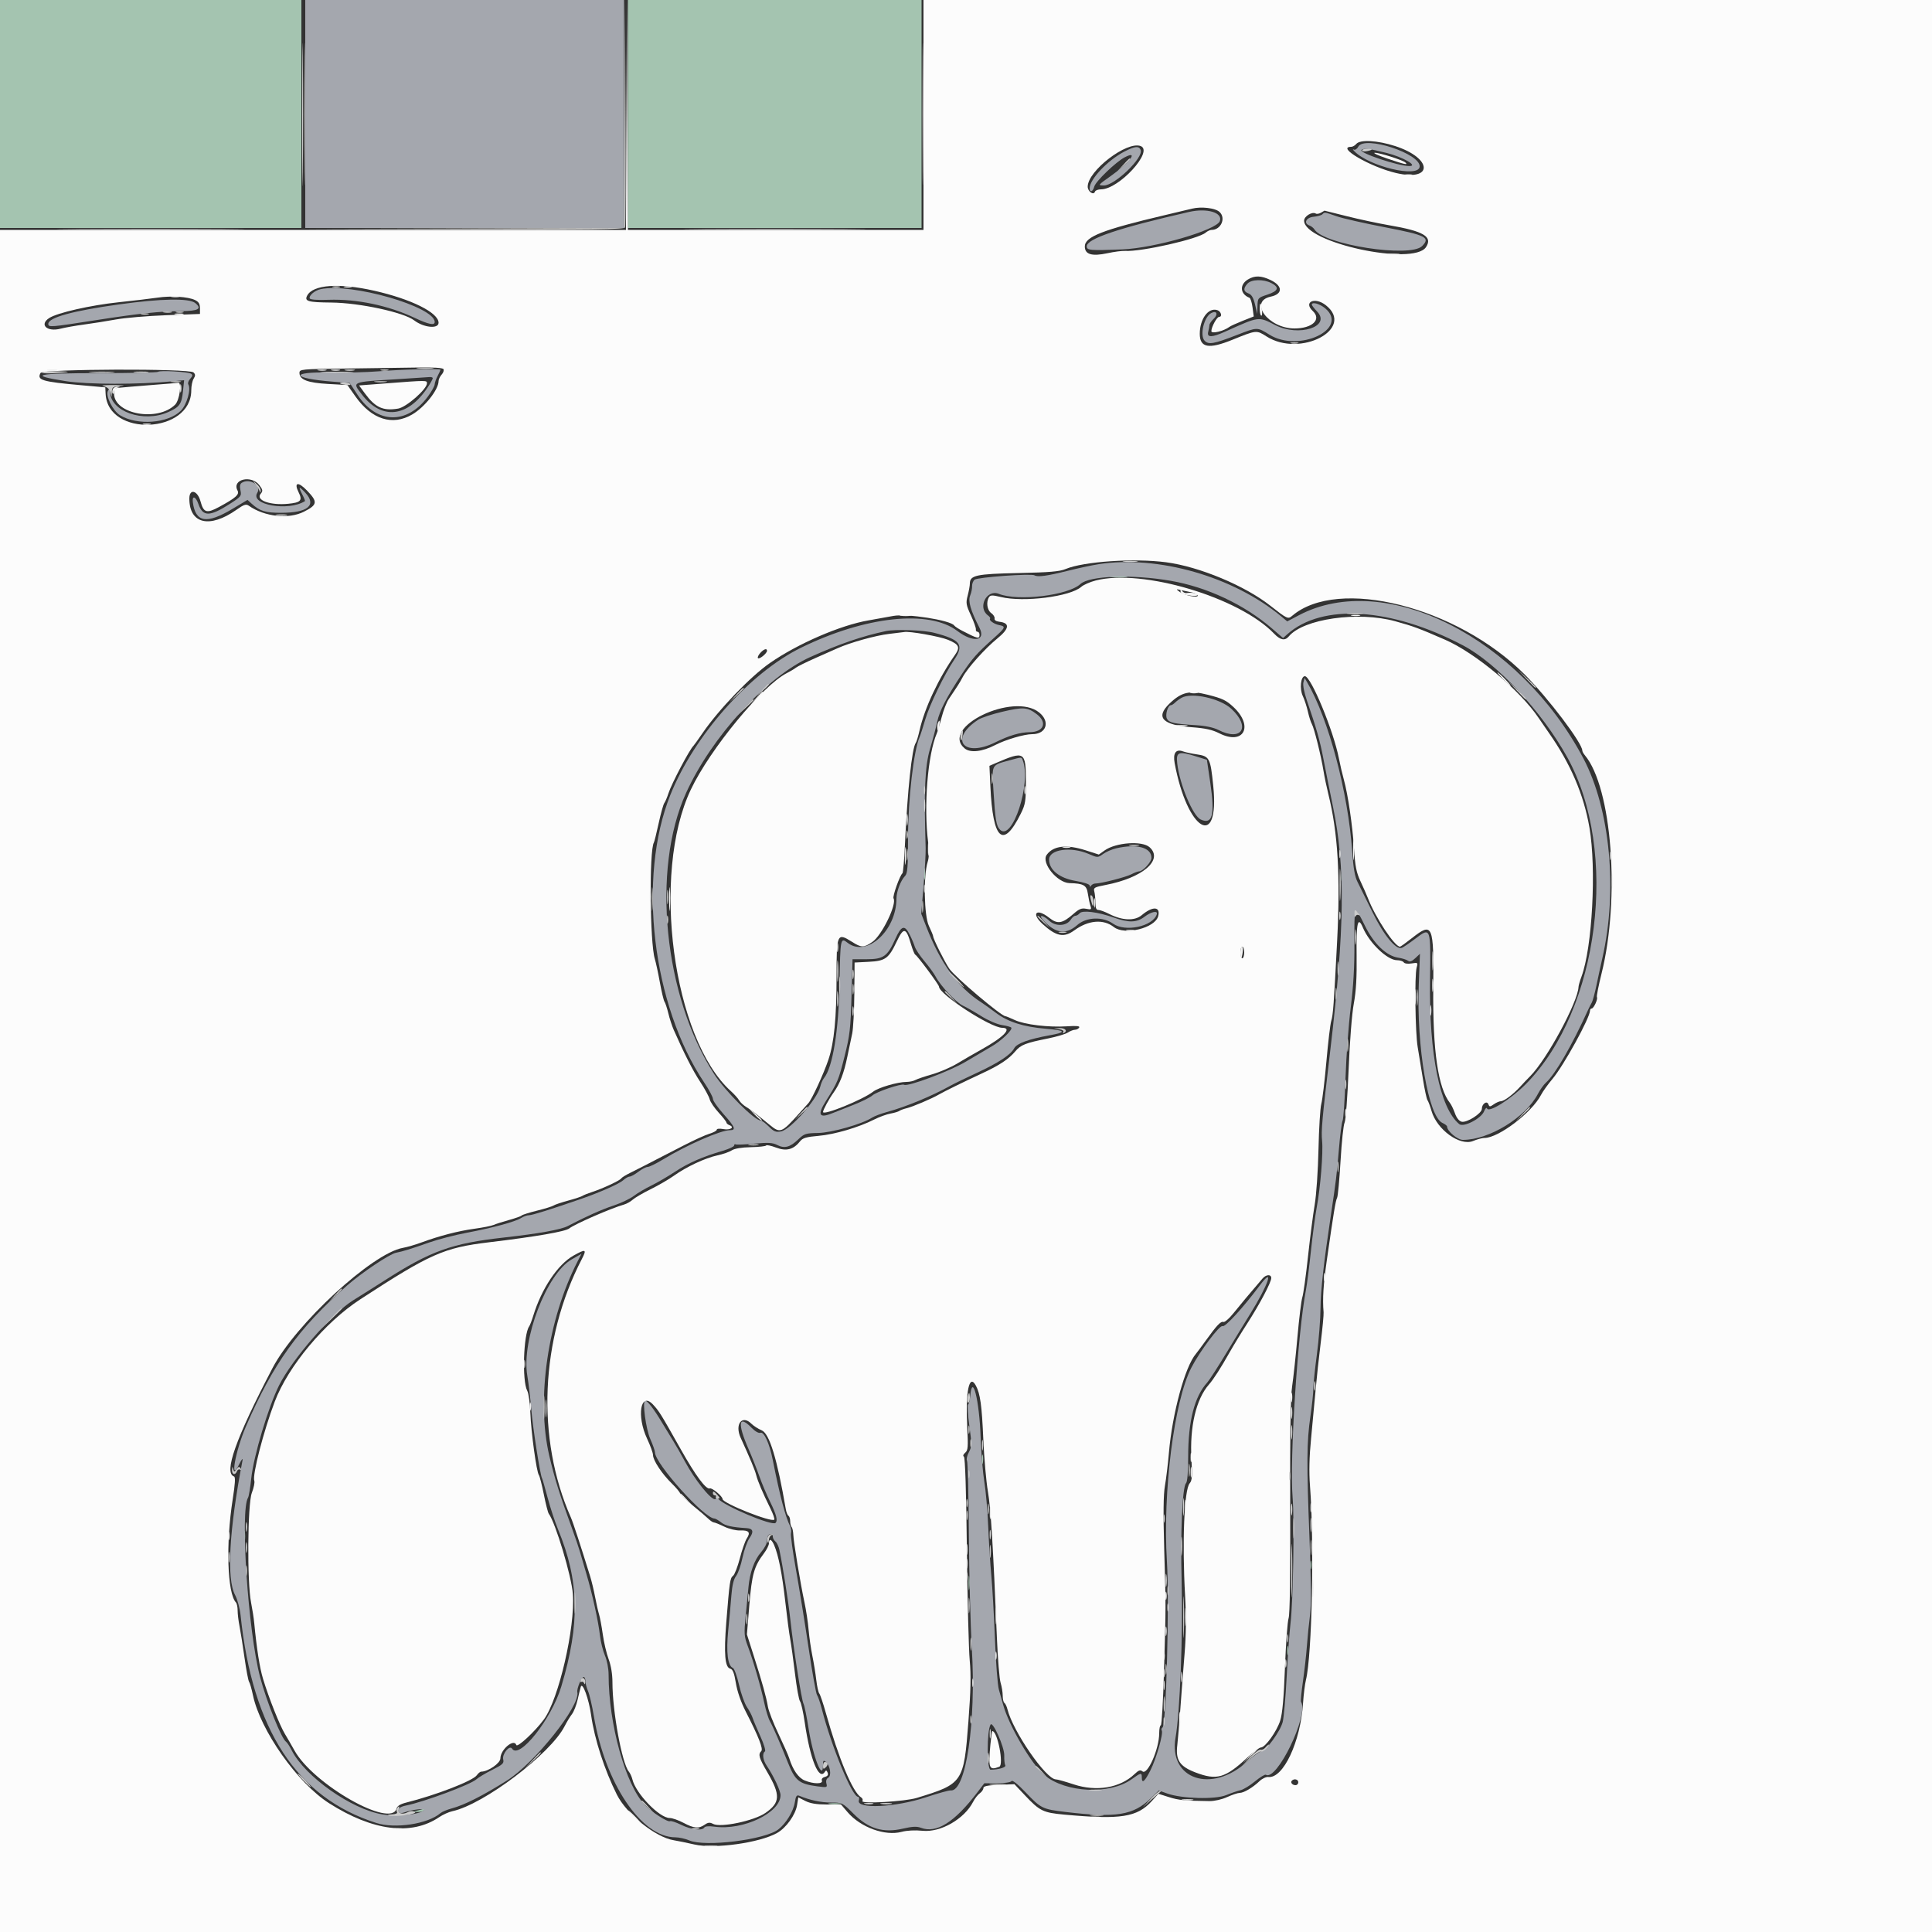 <svg id="svg" version="1.1" xmlns="http://www.w3.org/2000/svg" xmlns:xlink="http://www.w3.org/1999/xlink" width="400" height="400" viewBox="0, 0, 400,400"><rect x="0" y="0" width="400" height="400" fill="#333333" stroke="none"/><g id="svgg"><path id="path0" d="M0.000 23.600 L 0.000 47.200 31.200 47.200 L 62.400 47.200 62.400 23.600 L 62.400 0.000 31.200 0.000 L 0.000 0.000 0.000 23.600 M130.000 23.600 L 130.000 47.200 160.400 47.200 L 190.800 47.200 190.800 23.600 L 190.800 0.000 160.400 0.000 L 130.000 0.000 130.000 23.600 M230.100 119.491 C 230.925 119.578,232.275 119.578,233.100 119.491 C 233.925 119.405,233.250 119.334,231.600 119.334 C 229.950 119.334,229.275 119.405,230.100 119.491 M191.314 181.000 C 191.317 182.100,191.395 182.503,191.487 181.895 C 191.579 181.286,191.577 180.386,191.482 179.895 C 191.387 179.403,191.311 179.900,191.314 181.000 M277.693 181.600 C 277.693 182.370,277.775 182.685,277.876 182.300 C 277.976 181.915,277.976 181.285,277.876 180.900 C 277.775 180.515,277.693 180.830,277.693 181.600 M203.301 302.200 C 203.305 303.080,203.387 303.393,203.483 302.895 C 203.579 302.398,203.575 301.678,203.475 301.295 C 203.375 300.913,203.296 301.320,203.301 302.200 M50.514 318.200 C 50.517 319.300,50.595 319.703,50.687 319.095 C 50.779 318.486,50.777 317.586,50.682 317.095 C 50.587 316.603,50.511 317.100,50.514 318.200 M271.293 324.000 C 271.293 324.770,271.375 325.085,271.476 324.700 C 271.576 324.315,271.576 323.685,271.476 323.300 C 271.375 322.915,271.293 323.230,271.293 324.000 M200.524 327.800 C 200.526 329.120,200.601 329.612,200.690 328.893 C 200.779 328.174,200.777 327.094,200.686 326.493 C 200.595 325.892,200.522 326.480,200.524 327.800 M266.501 341.800 C 266.505 342.680,266.587 342.993,266.683 342.495 C 266.779 341.998,266.775 341.278,266.675 340.895 C 266.575 340.513,266.496 340.920,266.501 341.800 M171.700 373.487 C 172.305 373.578,173.295 373.578,173.900 373.487 C 174.505 373.395,174.010 373.320,172.800 373.320 C 171.590 373.320,171.095 373.395,171.700 373.487 M86.600 374.800 L 85.400 375.105 86.476 375.153 C 87.068 375.179,87.664 375.020,87.800 374.800 C 87.936 374.580,87.992 374.421,87.924 374.447 C 87.856 374.473,87.260 374.632,86.600 374.800 " stroke="none" fill="#a4c4b0" fill-rule="evenodd"></path><path id="path1" d="M63.200 23.600 L 63.200 47.200 96.200 47.200 L 129.200 47.200 129.200 23.600 L 129.200 0.000 96.200 0.000 L 63.200 0.000 63.200 23.600 M281.219 30.364 C 280.957 30.854,280.554 31.107,280.280 30.955 C 280.016 30.808,280.070 30.967,280.400 31.309 C 283.424 34.442,293.589 36.881,293.921 34.553 C 294.305 31.861,282.502 27.968,281.219 30.364 M232.780 31.386 C 229.319 33.189,225.600 37.123,225.600 38.980 C 225.600 39.948,226.286 39.708,226.552 38.647 C 226.823 37.567,231.029 33.516,232.864 32.567 C 235.888 31.003,233.839 33.718,229.900 36.495 C 227.291 38.334,227.244 38.400,228.556 38.400 C 230.806 38.400,236.776 32.645,236.169 31.062 C 235.826 30.171,234.952 30.254,232.780 31.386 M287.064 31.661 C 290.466 32.515,293.689 34.366,291.800 34.381 C 289.551 34.400,281.293 31.640,281.871 31.063 C 282.308 30.626,283.466 30.759,287.064 31.661 M246.200 43.875 C 231.621 47.200,225.000 49.426,225.000 51.001 C 225.000 51.837,225.668 51.894,232.400 51.632 C 238.998 51.376,251.833 47.654,252.549 45.789 C 253.226 44.026,249.916 43.028,246.200 43.875 M273.780 44.371 C 273.571 44.576,272.771 44.801,272.003 44.871 C 270.437 45.016,269.818 46.210,271.070 46.671 C 271.472 46.819,271.949 47.187,272.131 47.489 C 274.033 50.651,291.948 53.430,294.429 50.949 C 296.203 49.175,295.232 48.683,286.721 47.048 C 282.475 46.232,277.992 45.212,276.759 44.782 C 274.158 43.874,274.272 43.890,273.780 44.371 M258.262 58.731 C 257.360 59.728,257.431 60.363,258.487 60.754 C 259.127 60.991,259.504 61.629,259.840 63.041 L 260.305 65.000 260.352 63.332 C 260.399 61.698,260.440 61.651,262.400 61.000 C 264.682 60.242,264.937 59.498,263.220 58.610 C 261.576 57.760,259.086 57.821,258.262 58.731 M66.400 59.864 C 65.194 60.116,63.926 61.178,64.124 61.771 C 64.216 62.048,65.597 62.154,68.033 62.070 C 73.839 61.870,80.409 63.246,85.813 65.792 C 88.737 67.171,90.000 67.433,90.000 66.664 C 90.000 63.497,72.772 58.533,66.400 59.864 M24.600 63.029 C 15.030 64.360,10.000 65.747,10.000 67.054 C 10.000 67.799,10.355 67.770,20.200 66.235 C 28.711 64.908,33.292 64.425,37.476 64.411 C 41.079 64.399,41.898 63.933,40.419 62.735 C 39.146 61.705,33.348 61.812,24.600 63.029 M271.600 63.078 C 271.600 63.231,272.090 63.868,272.689 64.493 C 275.683 67.618,268.887 69.816,264.009 67.300 C 260.514 65.498,260.750 65.467,253.688 68.649 C 250.916 69.898,249.823 69.913,250.148 68.700 C 250.281 68.205,250.392 67.582,250.395 67.316 C 250.398 67.049,250.779 66.478,251.243 66.046 C 252.280 65.080,251.929 64.196,250.757 64.823 C 249.255 65.627,248.351 69.494,249.417 70.559 C 250.259 71.401,251.303 71.213,256.091 69.355 C 260.358 67.699,260.264 67.700,262.838 69.300 C 268.910 73.074,279.426 68.091,274.369 63.836 C 273.231 62.877,271.600 62.431,271.600 63.078 M78.400 76.873 C 76.090 77.072,71.545 77.182,68.300 77.117 C 59.863 76.950,60.308 78.342,68.907 79.019 L 72.414 79.296 74.032 81.758 C 78.018 87.819,84.284 87.964,88.591 82.094 C 89.355 81.052,89.986 79.930,89.993 79.600 C 89.999 79.270,90.274 78.484,90.602 77.854 C 90.931 77.224,91.200 76.639,91.200 76.554 C 91.200 76.286,82.776 76.496,78.400 76.873 M32.744 76.981 C 32.603 77.126,27.147 77.247,20.620 77.250 C 7.351 77.255,5.640 77.663,13.632 78.916 C 18.131 79.621,28.570 79.635,35.760 78.945 L 38.120 78.719 37.886 80.987 C 37.609 83.676,37.187 84.270,34.800 85.329 C 29.682 87.600,22.843 85.195,22.788 81.106 C 22.777 80.286,22.736 80.268,22.359 80.915 C 21.785 81.903,23.339 85.053,24.856 85.976 C 28.415 88.140,34.803 87.662,37.440 85.035 C 38.680 83.799,39.596 80.564,38.985 79.576 C 38.840 79.341,39.021 78.819,39.387 78.415 C 39.901 77.846,39.938 77.609,39.550 77.369 C 38.900 76.967,33.079 76.635,32.744 76.981 M89.600 78.307 C 89.600 78.476,89.124 79.331,88.543 80.207 C 84.400 86.451,79.008 87.028,74.917 81.664 C 72.868 78.978,72.544 79.112,82.600 78.484 C 85.680 78.292,88.515 78.104,88.900 78.067 C 89.285 78.030,89.600 78.138,89.600 78.307 M50.057 99.956 C 49.686 100.191,49.599 100.686,49.783 101.524 C 50.038 102.684,49.920 102.832,47.526 104.366 C 43.404 107.006,41.987 106.999,41.070 104.333 C 40.532 102.769,39.737 102.517,39.926 103.971 C 40.474 108.183,42.749 108.570,48.121 105.363 L 51.242 103.500 52.121 104.300 C 53.787 105.816,54.942 106.172,58.200 106.171 C 63.755 106.169,65.632 104.604,63.200 102.000 C 61.852 100.557,61.707 100.674,62.629 102.457 C 62.976 103.127,63.201 103.711,63.129 103.756 C 59.704 105.921,51.713 104.529,53.269 102.039 C 54.209 100.533,51.707 98.911,50.057 99.956 M227.400 116.819 C 226.080 117.024,223.200 117.644,221.000 118.196 C 216.795 119.252,214.835 119.516,214.187 119.116 C 213.521 118.704,202.390 119.510,201.783 120.014 C 201.471 120.273,201.237 120.871,201.263 121.342 C 201.289 121.814,201.109 122.697,200.863 123.305 C 200.394 124.465,200.938 126.350,202.790 129.981 C 204.187 132.718,201.459 133.113,198.220 130.643 C 192.350 126.165,179.149 127.576,165.841 134.103 C 155.214 139.314,143.706 152.285,138.781 164.600 C 131.934 181.722,135.045 208.099,145.803 224.140 C 146.791 225.613,147.601 227.130,147.602 227.509 C 147.603 227.889,148.593 229.309,149.802 230.664 C 152.215 233.369,152.459 234.000,151.091 234.000 C 149.177 234.000,142.206 237.053,137.259 240.057 C 135.862 240.906,134.439 241.600,134.097 241.600 C 133.755 241.600,132.886 242.050,132.164 242.600 C 131.443 243.150,130.628 243.600,130.352 243.600 C 130.077 243.600,129.480 243.941,129.026 244.358 C 128.238 245.081,124.254 246.850,120.400 248.187 C 114.143 250.359,110.189 251.600,109.530 251.600 C 109.113 251.600,108.373 251.859,107.886 252.175 C 106.705 252.942,101.998 254.218,96.600 255.235 C 94.180 255.691,90.670 256.604,88.800 257.263 C 85.030 258.593,83.498 259.067,81.980 259.371 C 80.635 259.640,74.822 263.542,71.800 266.204 C 61.787 275.024,56.486 282.425,50.889 295.400 C 48.719 300.431,47.525 307.209,49.520 303.169 C 50.051 302.093,50.318 301.792,50.201 302.400 C 47.437 316.767,46.881 326.883,48.672 330.229 C 49.152 331.126,49.664 333.016,49.811 334.429 C 52.268 358.138,61.449 372.186,77.911 377.427 C 81.826 378.674,88.570 377.639,91.200 375.388 C 91.530 375.105,92.562 374.672,93.492 374.424 C 96.120 373.724,99.879 371.828,104.935 368.651 C 110.711 365.021,120.164 353.168,119.534 350.345 C 119.376 349.635,120.393 347.200,120.849 347.200 C 121.042 347.200,121.200 347.578,121.200 348.040 C 121.200 348.501,121.448 349.446,121.750 350.140 C 122.053 350.833,122.593 353.153,122.950 355.295 C 125.277 369.246,132.788 380.400,139.853 380.400 C 140.608 380.400,141.895 380.688,142.713 381.039 C 145.988 382.446,158.407 380.904,161.164 378.747 C 162.748 377.508,164.262 375.026,164.556 373.182 C 164.775 371.814,164.943 371.573,165.511 371.809 C 167.659 372.703,170.000 373.200,172.064 373.200 C 174.379 373.200,174.421 373.221,176.735 375.535 C 179.840 378.640,182.860 379.546,186.948 378.597 C 188.883 378.149,189.821 378.104,190.652 378.420 C 193.888 379.650,197.615 377.306,202.398 371.034 L 203.796 369.200 206.475 369.200 C 208.010 369.200,209.270 369.010,209.428 368.755 C 209.596 368.482,210.752 369.411,212.402 371.146 C 215.521 374.423,215.840 374.578,220.624 375.150 C 231.117 376.404,234.627 375.841,238.263 372.317 L 239.926 370.706 241.663 371.328 C 244.688 372.411,251.576 372.597,253.869 371.658 C 254.931 371.222,256.273 370.764,256.851 370.638 C 257.429 370.512,258.765 369.696,259.820 368.824 C 260.875 367.952,261.889 367.331,262.073 367.445 C 264.355 368.855,271.025 355.029,269.361 352.338 C 269.267 352.185,269.445 350.292,269.757 348.130 C 270.069 345.969,270.439 342.670,270.578 340.800 C 270.717 338.930,271.008 336.037,271.225 334.371 C 271.495 332.295,271.461 327.320,271.119 318.571 C 270.502 302.799,270.534 298.547,271.311 293.200 C 271.647 290.890,271.922 288.280,271.922 287.400 C 271.923 286.520,272.250 283.370,272.649 280.400 C 273.048 277.430,273.386 273.110,273.400 270.800 C 273.422 267.189,274.071 261.403,275.574 251.400 C 276.592 244.630,276.792 242.984,277.198 238.038 C 277.440 235.089,277.787 232.389,277.969 232.038 C 278.151 231.687,278.423 227.710,278.574 223.200 C 278.725 218.690,279.211 212.120,279.653 208.600 C 280.209 204.180,280.444 200.066,280.413 195.300 C 280.362 187.409,280.438 187.282,282.579 191.643 C 284.428 195.407,287.022 197.900,289.482 198.278 C 290.317 198.406,291.230 198.692,291.512 198.914 C 291.878 199.202,292.303 199.055,293.003 198.397 L 293.983 197.476 293.741 203.838 C 293.249 216.747,295.712 231.157,298.639 232.490 C 299.167 232.731,299.600 233.066,299.600 233.234 C 299.600 234.183,301.762 236.000,302.892 236.000 C 308.305 236.000,315.855 231.372,318.396 226.497 C 318.855 225.617,319.611 224.560,320.076 224.148 C 321.953 222.488,325.529 216.320,328.743 209.200 C 328.991 208.650,329.355 207.930,329.552 207.600 C 329.749 207.270,330.189 205.650,330.530 204.000 C 330.871 202.350,331.418 199.830,331.746 198.400 C 334.962 184.349,333.368 167.525,327.823 157.020 C 314.610 131.985,286.806 117.978,268.954 127.364 L 266.508 128.651 265.354 127.688 C 255.372 119.362,239.767 114.893,227.400 116.819 M242.375 120.247 C 249.901 121.548,257.621 125.176,263.323 130.093 L 265.647 132.096 266.523 131.313 C 273.729 124.879,287.989 125.781,302.884 133.614 C 309.924 137.317,319.218 147.283,324.469 156.761 C 335.262 176.244,331.140 209.002,315.958 224.400 C 312.863 227.539,308.237 230.456,307.879 229.495 C 307.777 229.220,307.503 229.483,307.263 230.085 C 306.664 231.590,303.007 233.470,302.117 232.731 C 298.112 229.408,295.858 218.299,296.071 202.943 C 296.225 191.882,296.238 191.920,293.019 194.350 C 291.800 195.271,290.547 196.122,290.235 196.242 C 289.018 196.709,286.513 193.669,284.171 188.881 C 282.911 186.307,281.523 183.504,281.088 182.652 C 280.512 181.528,280.204 179.797,279.963 176.328 C 279.107 164.008,275.081 148.864,270.644 141.278 L 270.105 140.357 269.856 141.278 C 269.711 141.818,270.006 143.361,270.568 145.000 C 272.583 150.874,273.299 153.402,274.005 157.140 C 274.406 159.263,275.293 163.700,275.976 167.000 C 278.558 179.469,278.414 192.190,275.405 217.600 C 273.712 231.887,273.511 234.116,273.725 236.200 C 273.972 238.613,273.386 245.869,272.610 250.000 C 272.300 251.650,271.760 255.700,271.411 259.000 C 271.062 262.300,270.603 265.900,270.391 267.000 C 268.672 275.922,266.977 302.196,267.617 310.000 C 268.017 314.884,267.736 331.536,267.175 336.200 C 266.963 337.960,266.611 342.881,266.392 347.135 C 266.173 351.390,265.802 355.620,265.567 356.535 C 265.075 358.452,262.049 362.597,261.134 362.606 C 260.795 362.610,259.479 363.561,258.210 364.721 C 250.859 371.440,241.853 368.387,243.394 359.699 C 244.299 354.592,244.935 338.353,244.651 327.600 C 244.378 317.277,244.790 307.850,245.549 307.091 C 245.836 306.804,246.000 304.806,246.000 301.593 C 246.000 294.209,247.312 289.114,249.959 286.222 C 250.373 285.770,252.180 282.970,253.975 280.000 C 255.769 277.030,257.967 273.430,258.858 272.000 C 262.614 265.976,263.954 261.951,260.800 266.165 C 257.376 270.740,253.614 274.856,253.128 274.556 C 252.570 274.210,248.389 279.778,246.637 283.200 C 243.073 290.160,240.716 308.848,241.593 323.194 C 242.118 331.786,241.452 357.157,240.689 357.655 C 240.474 357.796,240.401 358.078,240.528 358.283 C 240.896 358.880,239.401 364.124,238.166 366.562 C 236.988 368.889,236.400 369.368,236.400 368.000 C 236.400 366.952,236.236 366.982,234.265 368.392 C 229.763 371.615,220.676 371.185,216.254 367.541 C 213.635 365.382,208.893 357.314,207.707 353.000 C 207.466 352.120,207.059 350.680,206.804 349.800 C 206.549 348.920,206.185 344.240,205.995 339.400 C 205.805 334.560,205.467 328.620,205.244 326.200 C 205.021 323.780,204.730 319.190,204.598 316.000 C 204.466 312.810,204.105 308.670,203.796 306.800 C 203.486 304.930,203.142 300.790,203.032 297.600 C 202.762 289.826,201.303 284.079,200.870 289.086 C 200.799 289.913,200.599 290.682,200.427 290.795 C 200.255 290.908,200.374 292.890,200.691 295.200 C 201.222 299.060,201.214 299.502,200.590 300.666 C 200.216 301.362,200.042 302.145,200.203 302.405 C 200.364 302.666,200.540 309.566,200.594 317.739 C 200.648 325.913,200.923 336.481,201.205 341.224 C 202.123 356.655,199.980 371.062,196.821 370.689 C 196.479 370.649,194.167 371.291,191.682 372.116 C 185.368 374.213,177.234 374.585,177.816 372.750 C 177.947 372.338,177.864 372.000,177.633 372.000 C 176.447 372.000,172.130 361.553,170.195 354.000 C 169.828 352.570,169.364 351.201,169.163 350.957 C 168.961 350.713,168.172 346.303,167.408 341.157 C 166.644 336.011,165.470 328.740,164.799 325.000 C 164.127 321.260,163.661 317.864,163.763 317.454 C 163.866 317.044,163.802 316.414,163.621 316.054 C 162.594 314.006,161.494 309.824,159.986 302.236 C 159.314 298.851,158.178 296.357,157.437 296.641 C 157.082 296.777,156.340 296.357,155.600 295.600 C 152.896 292.834,152.637 294.657,154.974 300.000 C 155.695 301.650,156.695 304.170,157.196 305.600 C 157.697 307.030,158.712 309.435,159.453 310.944 C 160.751 313.589,161.062 314.805,160.565 315.301 C 159.875 315.992,149.918 311.794,148.665 310.285 C 148.261 309.798,148.047 309.625,148.189 309.900 C 148.331 310.175,148.257 310.400,148.024 310.400 C 147.066 310.400,143.843 306.348,141.818 302.600 C 140.987 301.060,139.908 299.170,139.422 298.400 C 138.935 297.630,137.841 295.836,136.991 294.413 C 135.381 291.720,134.051 290.000,133.581 290.000 C 132.937 290.000,133.722 295.890,134.641 297.948 C 135.168 299.130,135.600 300.363,135.600 300.688 C 135.600 303.020,145.832 314.400,147.929 314.400 C 148.129 314.400,148.756 314.765,149.322 315.210 C 150.193 315.896,151.538 316.195,154.600 316.387 C 155.903 316.469,156.107 317.127,155.216 318.378 C 154.722 319.072,154.052 320.926,153.726 322.498 C 153.401 324.071,152.804 325.777,152.400 326.291 C 151.900 326.926,151.589 328.209,151.425 330.312 C 151.293 332.010,150.995 335.313,150.763 337.651 C 150.323 342.106,150.676 344.913,151.729 345.318 C 152.016 345.428,152.590 347.004,153.005 348.820 C 153.419 350.636,154.155 352.706,154.639 353.420 C 155.124 354.134,155.654 355.141,155.817 355.659 C 155.981 356.176,156.707 357.902,157.431 359.493 C 158.156 361.086,158.580 362.489,158.374 362.616 C 157.776 362.986,157.940 364.388,158.716 365.538 C 160.171 367.695,161.600 370.736,161.600 371.676 C 161.600 375.314,153.879 379.009,147.976 378.197 C 146.782 378.032,145.988 378.096,145.820 378.368 C 145.372 379.092,143.109 378.828,141.027 377.809 C 139.942 377.277,138.901 376.938,138.713 377.054 C 138.270 377.328,134.887 375.154,133.518 373.716 C 129.509 369.504,126.018 356.979,126.003 346.751 C 126.001 345.435,125.686 343.775,125.243 342.751 C 124.827 341.788,124.364 339.920,124.214 338.600 C 123.873 335.609,122.638 330.004,121.392 325.800 C 120.870 324.040,120.266 321.970,120.049 321.200 C 119.833 320.430,119.097 318.270,118.414 316.400 C 115.863 309.412,114.818 306.071,113.724 301.400 C 110.988 289.715,113.412 273.133,119.617 261.094 L 120.394 259.587 118.342 260.759 C 113.174 263.711,107.940 277.422,109.168 284.788 C 109.445 286.445,109.818 289.600,109.997 291.800 C 110.301 295.522,111.840 305.417,112.207 306.012 C 112.297 306.157,112.819 307.968,113.367 310.038 C 113.915 312.107,114.884 315.060,115.520 316.600 C 119.943 327.314,120.129 336.115,116.209 349.179 C 114.196 355.888,107.472 364.382,106.026 362.042 C 105.509 361.206,103.904 363.164,104.186 364.288 C 104.381 365.063,104.074 365.351,101.905 366.435 C 100.527 367.123,99.040 368.011,98.600 368.408 C 97.401 369.489,87.784 373.068,84.105 373.803 C 82.727 374.078,82.202 374.557,82.591 375.185 C 82.729 375.408,83.200 375.432,83.714 375.243 C 85.364 374.634,88.241 374.318,87.762 374.798 C 86.880 375.681,82.182 376.147,79.173 375.650 C 72.753 374.590,63.171 367.832,60.407 362.414 C 59.970 361.556,59.440 360.749,59.232 360.619 C 58.298 360.043,55.166 352.242,53.843 347.200 C 51.355 337.712,49.685 312.775,51.357 310.069 C 51.518 309.810,51.814 308.023,52.016 306.099 C 52.506 301.440,55.563 291.231,57.803 286.778 C 60.554 281.307,68.758 271.906,73.141 269.201 C 74.603 268.299,77.510 266.465,79.600 265.126 C 89.222 258.960,93.497 257.423,104.400 256.208 C 111.486 255.419,116.146 254.581,117.546 253.845 C 121.239 251.904,124.584 250.405,127.009 249.605 C 128.544 249.099,130.430 248.204,131.200 247.616 C 131.970 247.029,133.590 246.069,134.800 245.484 C 136.010 244.898,138.236 243.602,139.746 242.604 C 142.498 240.784,145.406 239.509,149.700 238.239 C 150.965 237.865,152.000 237.378,152.000 237.156 C 152.000 236.934,152.135 236.834,152.300 236.933 C 152.465 237.032,154.208 236.965,156.173 236.784 C 159.060 236.518,159.971 236.571,160.916 237.060 C 162.416 237.835,163.573 237.529,165.253 235.913 C 166.496 234.717,166.816 234.613,169.400 234.570 C 172.187 234.524,178.532 232.717,180.554 231.394 C 181.019 231.090,182.390 230.570,183.600 230.239 C 187.593 229.146,192.900 226.949,196.800 224.775 C 197.570 224.346,200.000 223.164,202.200 222.148 C 206.677 220.080,209.261 218.382,209.983 217.031 C 210.521 216.026,212.937 215.141,217.300 214.351 C 220.916 213.696,220.701 213.329,216.500 212.986 C 211.942 212.613,208.676 211.573,206.200 209.704 C 205.100 208.874,203.750 207.906,203.200 207.553 C 198.341 204.437,194.767 199.529,191.792 191.890 L 190.737 189.181 191.222 183.290 C 191.488 180.051,191.680 176.590,191.649 175.600 C 191.274 163.621,191.498 158.581,192.565 155.000 C 193.156 153.020,193.824 150.500,194.049 149.400 C 194.496 147.225,196.023 144.272,199.120 139.600 C 201.286 136.333,202.221 135.278,205.776 132.096 C 208.217 129.911,208.303 129.689,206.813 129.403 C 205.806 129.208,204.674 128.392,204.984 128.083 C 205.096 127.971,204.896 127.666,204.539 127.405 C 202.334 125.792,204.267 121.940,206.778 122.944 C 210.752 124.534,221.123 123.288,223.697 120.911 C 225.563 119.188,234.428 118.873,242.375 120.247 M193.416 131.018 C 198.869 132.432,199.659 133.487,197.575 136.575 C 195.501 139.647,192.420 146.002,191.550 149.000 C 191.104 150.540,190.581 152.160,190.390 152.600 C 189.160 155.426,188.000 165.544,188.000 173.442 C 188.000 179.475,187.893 180.850,187.385 181.357 C 186.493 182.250,185.600 184.582,185.600 186.021 C 185.600 192.695,179.416 198.287,175.469 195.182 C 174.020 194.043,173.976 194.265,173.817 203.494 C 173.647 213.395,172.405 220.999,170.600 223.200 C 170.329 223.530,169.983 224.323,169.831 224.961 C 169.213 227.556,163.700 233.862,161.716 234.246 C 160.637 234.454,160.233 234.295,159.185 233.247 C 158.500 232.561,157.752 232.000,157.524 232.000 C 156.234 232.000,150.190 225.979,147.858 222.371 C 137.455 206.279,134.832 180.072,142.036 164.186 C 147.302 152.571,158.698 140.111,167.800 136.017 C 173.800 133.318,178.504 131.704,183.400 130.663 C 185.375 130.243,191.227 130.451,193.416 131.018 M244.600 144.486 C 244.160 144.740,243.562 145.185,243.271 145.474 C 242.981 145.763,242.605 146.000,242.436 146.000 C 241.788 146.000,241.187 148.028,241.603 148.806 C 242.049 149.639,243.073 149.866,247.648 150.145 C 249.580 150.262,251.264 150.621,252.250 151.124 C 257.109 153.602,259.005 150.514,254.936 146.749 C 252.594 144.583,246.677 143.287,244.600 144.486 M207.536 147.356 C 205.411 147.853,203.161 148.594,202.536 149.003 C 196.394 153.015,199.431 156.985,206.110 153.675 C 208.953 152.267,211.181 151.611,213.200 151.590 C 216.121 151.558,216.895 149.578,214.655 147.869 C 212.732 146.403,211.872 146.341,207.536 147.356 M243.738 158.109 C 244.248 162.451,246.967 168.929,248.591 169.669 C 251.030 170.780,251.563 168.744,250.578 162.073 L 249.874 157.307 247.802 156.653 C 243.973 155.446,243.447 155.634,243.738 158.109 M209.007 157.418 C 205.188 158.465,205.349 158.161,205.686 163.717 C 206.051 169.739,206.265 171.008,207.043 171.786 C 209.572 174.315,213.567 162.149,211.757 157.433 C 211.478 156.704,211.608 156.705,209.007 157.418 M231.058 175.643 C 230.210 175.842,229.012 176.364,228.395 176.804 C 227.273 177.602,227.272 177.602,225.403 176.801 C 221.691 175.210,217.200 175.850,217.200 177.970 C 217.200 180.101,219.343 181.821,222.700 182.385 C 224.343 182.661,225.603 183.074,225.606 183.336 C 225.610 183.666,225.697 183.673,225.906 183.361 C 226.068 183.119,226.470 182.921,226.800 182.921 C 227.977 182.922,233.090 181.609,234.235 181.012 C 234.876 180.678,235.599 180.404,235.842 180.402 C 236.623 180.398,238.400 178.465,238.400 177.619 C 238.400 175.455,235.351 174.634,231.058 175.643 M223.536 189.077 C 223.297 189.365,222.897 189.600,222.647 189.600 C 222.397 189.600,221.973 189.951,221.705 190.380 C 220.840 191.765,218.536 191.880,217.206 190.605 C 216.578 190.004,215.850 189.583,215.589 189.670 C 215.324 189.759,215.841 190.486,216.758 191.314 C 218.969 193.312,220.921 193.372,223.044 191.508 C 224.936 189.847,228.328 189.725,230.458 191.241 C 232.978 193.035,238.673 191.813,239.502 189.300 C 239.779 188.461,238.352 188.742,236.964 189.800 C 235.344 191.036,233.707 191.077,230.562 189.963 C 227.300 188.807,224.096 188.403,223.536 189.077 M188.341 193.500 C 188.757 194.325,189.233 195.450,189.399 196.000 C 189.565 196.550,190.461 197.900,191.391 199.000 C 192.321 200.100,193.367 201.540,193.715 202.200 C 194.721 204.110,197.967 207.571,199.341 208.199 C 200.034 208.515,201.744 209.492,203.143 210.369 C 204.578 211.270,206.452 212.079,207.447 212.228 C 208.417 212.373,209.286 212.616,209.380 212.767 C 209.671 213.238,207.270 215.526,205.290 216.664 C 204.251 217.262,201.837 218.683,199.926 219.823 C 196.646 221.781,187.921 225.046,187.186 224.591 C 186.668 224.271,181.450 226.031,180.600 226.812 C 180.160 227.216,178.360 228.107,176.600 228.792 C 174.840 229.476,172.987 230.208,172.481 230.418 C 169.601 231.615,169.148 230.882,170.975 227.982 C 173.432 224.083,173.621 223.631,174.863 218.684 C 175.950 214.355,176.113 212.936,176.298 206.200 L 176.506 198.600 179.420 198.600 C 182.920 198.600,183.746 198.014,185.382 194.368 C 186.617 191.617,187.291 191.419,188.341 193.500 M160.000 318.151 C 160.000 318.454,160.248 318.908,160.552 319.160 C 160.855 319.412,161.223 320.199,161.370 320.909 C 162.115 324.519,163.207 331.468,163.616 335.200 C 164.296 341.412,165.940 351.939,166.351 352.720 C 166.549 353.094,167.017 355.374,167.393 357.788 C 168.335 363.830,170.400 369.025,170.400 365.351 C 170.400 364.485,170.500 364.385,170.974 364.779 C 171.880 365.530,172.208 367.652,171.482 368.058 C 171.100 368.272,170.958 368.717,171.099 369.259 C 171.315 370.084,171.237 370.108,169.200 369.838 C 165.406 369.334,164.616 368.684,163.079 364.800 C 161.601 361.066,160.076 357.564,159.396 356.345 C 159.073 355.765,158.547 354.051,158.229 352.536 C 157.542 349.273,155.973 343.874,154.818 340.800 C 154.066 338.799,154.027 338.239,154.386 334.600 C 154.604 332.400,154.863 329.700,154.962 328.600 C 155.234 325.586,156.183 322.953,157.562 321.382 C 158.243 320.607,158.800 319.558,158.800 319.053 C 158.800 318.547,158.920 318.013,159.067 317.867 C 159.513 317.420,160.000 317.568,160.000 318.151 M207.918 363.437 C 207.894 364.338,207.990 365.261,208.131 365.488 C 208.384 365.897,206.708 366.400,205.093 366.400 C 204.300 366.400,204.297 358.338,205.089 357.056 C 205.557 356.298,207.963 361.724,207.918 363.437 " stroke="none" fill="#a4a7ae" fill-rule="evenodd"></path><path id="path2" d="M129.697 23.700 L 129.600 47.600 64.800 47.600 L 0.000 47.600 0.000 223.800 L 0.000 400.000 200.000 400.000 L 400.000 400.000 400.000 200.000 L 400.000 0.000 295.600 0.000 L 191.200 0.000 191.200 23.800 L 191.200 47.600 160.603 47.600 L 130.006 47.600 129.900 23.700 L 129.794 -0.200 129.697 23.700 M288.850 30.240 C 296.637 32.761,296.790 37.648,289.025 35.819 C 283.664 34.556,276.551 30.400,279.751 30.400 C 280.054 30.400,280.526 30.130,280.800 29.800 C 281.582 28.858,285.189 29.055,288.850 30.240 M236.167 30.243 C 238.906 31.294,231.658 39.200,227.955 39.200 C 227.356 39.200,226.796 39.412,226.709 39.672 C 226.431 40.507,225.200 39.668,225.200 38.644 C 225.200 35.369,233.319 29.150,236.167 30.243 M287.200 32.822 C 290.817 34.051,291.605 34.224,290.980 33.652 C 290.413 33.133,285.568 31.595,284.622 31.633 C 284.170 31.652,285.330 32.187,287.200 32.822 M252.471 43.864 C 253.877 45.137,252.804 47.600,250.842 47.600 C 250.524 47.600,249.979 47.850,249.631 48.155 C 248.132 49.474,236.343 52.149,232.910 51.950 C 232.300 51.914,230.677 52.127,229.305 52.422 C 226.060 53.119,224.600 52.686,224.600 51.025 C 224.600 49.013,228.271 47.577,241.200 44.533 C 243.510 43.988,246.030 43.388,246.800 43.198 C 248.711 42.726,251.586 43.064,252.471 43.864 M278.824 44.756 C 281.341 45.392,285.290 46.237,287.600 46.633 C 294.754 47.861,296.658 48.986,295.247 51.153 C 292.647 55.148,270.000 50.248,270.000 45.690 C 270.000 44.765,271.674 43.751,272.430 44.219 C 272.630 44.342,273.110 44.259,273.497 44.034 C 273.884 43.809,274.211 43.619,274.224 43.612 C 274.238 43.605,276.308 44.120,278.824 44.756 M263.089 57.992 C 265.607 59.209,265.614 60.877,263.103 61.414 C 258.434 62.412,262.594 68.000,268.006 68.000 C 271.710 68.000,273.661 66.148,271.800 64.400 C 269.787 62.509,272.230 61.407,274.492 63.186 C 280.675 68.050,269.238 74.104,262.246 69.670 C 260.115 68.319,260.178 68.313,255.133 70.357 C 250.246 72.338,248.400 71.995,248.400 69.107 C 248.400 66.029,250.176 63.621,252.015 64.205 C 252.808 64.456,253.132 65.600,252.410 65.600 C 251.945 65.600,250.800 67.707,250.800 68.562 C 250.800 69.176,253.381 68.558,254.565 67.660 C 254.804 67.479,256.029 66.923,257.287 66.424 L 259.573 65.518 259.325 63.659 C 259.188 62.637,258.902 61.733,258.688 61.650 C 256.765 60.907,256.579 58.971,258.327 57.887 C 259.752 57.003,261.103 57.033,263.089 57.992 M77.439 60.182 C 85.137 61.915,90.800 64.731,90.800 66.827 C 90.800 68.147,87.733 67.846,85.752 66.331 C 83.567 64.661,74.414 62.690,68.600 62.639 C 63.738 62.596,62.972 62.373,63.609 61.183 C 64.810 58.938,70.187 58.549,77.439 60.182 M40.370 62.117 C 41.137 62.485,41.400 62.916,41.400 63.805 L 41.400 65.000 34.400 65.262 C 30.550 65.406,25.870 65.802,24.000 66.143 C 22.130 66.484,19.160 66.956,17.400 67.191 C 15.640 67.427,13.456 67.813,12.547 68.049 C 9.740 68.777,8.075 67.229,10.180 65.850 C 11.848 64.757,18.735 63.192,24.600 62.574 C 27.680 62.250,31.280 61.823,32.600 61.626 C 35.433 61.204,38.925 61.425,40.370 62.117 M91.816 76.425 C 91.960 76.659,91.791 77.168,91.439 77.557 C 91.088 77.945,90.800 78.554,90.800 78.909 C 90.800 80.670,87.936 84.292,85.341 85.813 C 81.245 88.214,76.954 86.847,73.585 82.071 L 71.922 79.712 67.947 79.493 C 63.685 79.258,62.000 78.608,62.000 77.198 C 62.000 76.444,62.373 76.410,71.700 76.300 C 77.035 76.237,83.684 76.143,86.476 76.093 C 89.727 76.033,91.647 76.153,91.816 76.425 M40.069 77.110 C 40.475 77.515,40.479 77.781,40.090 78.405 C 39.820 78.836,39.600 79.917,39.600 80.807 C 39.600 89.835,22.316 90.546,21.867 81.537 L 21.800 80.200 16.699 79.744 C 8.693 79.029,7.598 78.697,8.389 77.222 C 8.841 76.377,39.229 76.270,40.069 77.110 M80.068 79.362 L 74.337 79.800 75.510 81.400 C 77.697 84.384,79.303 85.123,82.440 84.593 C 84.138 84.306,88.400 80.561,88.400 79.356 C 88.400 78.725,88.398 78.725,80.068 79.362 M32.400 79.632 C 28.986 79.890,24.168 80.306,23.700 80.384 C 23.645 80.393,23.604 80.895,23.609 81.500 C 23.643 85.767,32.653 87.383,36.266 83.771 C 37.169 82.867,37.698 79.106,36.900 79.257 C 36.735 79.288,34.710 79.457,32.400 79.632 M53.725 100.482 C 54.416 101.412,54.452 101.656,53.979 102.225 C 52.876 103.555,55.900 104.665,59.646 104.305 C 62.269 104.053,62.670 103.624,61.840 101.960 C 60.782 99.839,61.711 99.634,63.577 101.576 C 65.826 103.917,65.736 104.517,62.916 105.946 C 59.772 107.540,54.776 106.996,51.516 104.705 C 50.947 104.305,50.517 104.445,48.970 105.536 C 43.393 109.467,39.200 108.471,39.200 103.216 C 39.200 101.084,40.907 101.524,41.519 103.813 C 42.145 106.153,42.787 106.350,45.322 104.980 C 48.807 103.097,49.617 102.380,49.181 101.565 C 47.934 99.235,52.065 98.250,53.725 100.482 M241.471 116.416 C 248.331 117.330,257.735 121.254,263.005 125.402 C 266.486 128.142,266.674 128.230,267.515 127.510 C 277.009 119.376,301.685 125.602,315.685 139.663 C 320.607 144.607,327.600 153.850,327.600 155.412 C 327.600 155.591,327.838 156.021,328.130 156.369 C 333.729 163.045,335.477 185.937,331.582 201.573 C 330.955 204.088,330.525 206.279,330.626 206.443 C 330.871 206.838,329.963 208.800,329.536 208.800 C 329.351 208.800,329.200 208.988,329.200 209.217 C 329.200 210.703,323.745 220.630,321.406 223.400 C 320.478 224.500,319.423 225.973,319.062 226.673 C 317.178 230.334,310.262 235.600,307.338 235.600 C 306.876 235.600,305.820 235.883,304.992 236.229 C 302.287 237.359,297.491 233.892,296.376 230.000 C 296.092 229.010,295.718 228.009,295.544 227.776 C 295.371 227.543,294.944 225.563,294.596 223.376 C 294.248 221.189,293.763 218.230,293.518 216.800 C 293.008 213.816,292.851 201.931,293.301 200.325 C 293.593 199.286,293.558 199.257,292.252 199.469 C 291.461 199.597,290.788 199.504,290.627 199.244 C 290.476 199.000,289.849 198.800,289.233 198.800 C 287.245 198.800,283.533 195.258,282.181 192.071 C 281.119 189.568,280.786 191.006,280.872 197.727 C 280.931 202.369,280.766 205.218,280.288 207.800 C 279.897 209.909,279.452 215.592,279.213 221.521 C 278.989 227.088,278.616 231.996,278.384 232.430 C 278.152 232.863,277.777 236.408,277.550 240.309 C 277.323 244.209,277.000 247.670,276.831 248.000 C 276.513 248.620,276.139 250.893,274.721 260.800 C 273.978 265.991,273.793 268.938,274.037 271.700 C 274.080 272.195,273.812 275.030,273.441 278.000 C 273.069 280.970,272.592 285.380,272.381 287.800 C 272.169 290.220,271.749 294.720,271.447 297.800 C 271.073 301.619,271.000 304.736,271.219 307.600 C 272.124 319.429,271.641 342.724,270.385 347.800 C 270.168 348.680,269.896 350.840,269.781 352.600 C 269.257 360.653,265.681 368.258,262.582 367.909 C 262.132 367.858,261.322 368.240,260.782 368.756 C 259.394 370.085,257.526 371.197,256.678 371.199 C 256.281 371.199,255.111 371.587,254.078 372.060 C 252.996 372.556,251.437 372.911,250.400 372.898 C 245.271 372.834,244.022 372.712,242.017 372.075 L 239.834 371.382 238.481 372.879 C 235.438 376.248,232.039 376.775,220.335 375.694 C 215.930 375.288,215.278 374.965,212.150 371.648 L 210.030 369.400 206.815 369.530 C 204.426 369.627,203.600 369.801,203.600 370.208 C 203.600 370.509,203.267 370.990,202.860 371.277 C 202.452 371.565,201.828 372.364,201.473 373.054 C 199.635 376.622,194.732 379.426,191.001 379.044 C 189.450 378.885,187.772 378.971,186.672 379.265 C 183.240 380.183,178.186 378.346,175.495 375.203 L 174.123 373.600 171.146 373.600 C 169.045 373.600,167.744 373.383,166.725 372.864 L 165.282 372.128 165.028 373.717 C 164.703 375.749,162.767 378.447,160.875 379.506 C 157.220 381.552,147.931 382.840,143.758 381.880 C 142.241 381.531,140.323 381.137,139.495 381.004 C 135.720 380.397,129.746 375.607,127.717 371.561 C 125.147 366.436,123.070 360.023,122.386 355.109 C 121.923 351.778,120.598 348.135,120.246 349.229 C 120.145 349.543,119.851 350.743,119.592 351.895 C 119.334 353.048,118.805 354.398,118.416 354.895 C 118.028 355.393,117.343 356.520,116.895 357.400 C 113.976 363.129,100.163 373.587,93.657 374.992 C 92.918 375.152,91.692 375.704,90.933 376.220 C 85.200 380.110,77.155 379.091,68.121 373.328 C 61.594 369.165,53.913 358.273,52.375 351.000 C 52.096 349.680,51.733 348.420,51.569 348.200 C 51.404 347.980,50.978 345.730,50.621 343.200 C 50.265 340.670,49.799 337.731,49.587 336.669 C 49.374 335.608,49.200 334.159,49.200 333.449 C 49.200 332.740,49.042 331.989,48.849 331.780 C 47.055 329.836,46.734 319.623,48.178 310.416 C 48.693 307.132,48.770 305.790,48.448 305.683 C 46.272 304.957,48.802 297.836,56.417 283.254 C 61.176 274.141,77.052 259.494,83.400 258.360 C 84.280 258.203,85.990 257.708,87.200 257.260 C 90.924 255.882,94.854 254.862,98.200 254.403 C 99.960 254.162,101.760 253.804,102.200 253.607 C 102.640 253.410,104.080 252.950,105.400 252.585 C 106.720 252.219,107.890 251.802,108.000 251.657 C 108.110 251.512,109.550 251.058,111.200 250.648 C 112.850 250.238,114.380 249.763,114.600 249.594 C 114.820 249.425,116.170 248.969,117.600 248.580 C 119.030 248.192,120.380 247.747,120.600 247.590 C 120.820 247.433,121.706 247.077,122.570 246.798 C 124.745 246.097,128.338 244.423,128.609 243.986 C 128.732 243.786,129.591 243.255,130.517 242.806 C 131.442 242.357,132.650 241.749,133.200 241.454 C 133.750 241.160,135.010 240.509,136.000 240.007 C 136.990 239.505,139.501 238.214,141.579 237.139 C 143.658 236.064,146.043 234.980,146.879 234.729 C 147.716 234.478,148.400 234.102,148.400 233.892 C 148.400 233.675,148.988 233.621,149.769 233.768 C 151.183 234.033,152.170 233.394,151.025 232.954 C 150.681 232.822,150.400 232.576,150.400 232.408 C 150.400 232.239,149.675 231.313,148.789 230.351 C 147.903 229.388,147.068 228.150,146.934 227.600 C 146.800 227.050,145.911 225.415,144.959 223.966 C 143.449 221.671,141.633 218.104,139.476 213.200 C 139.137 212.430,138.640 210.900,138.372 209.800 C 138.104 208.700,137.748 207.620,137.580 207.400 C 137.413 207.180,136.981 205.380,136.620 203.400 C 136.260 201.420,135.790 199.240,135.576 198.555 C 134.545 195.248,134.392 176.030,135.385 174.424 C 135.483 174.265,135.929 172.462,136.375 170.417 C 136.822 168.371,137.346 166.496,137.541 166.249 C 137.736 166.002,138.125 165.088,138.406 164.217 C 139.054 162.210,142.786 155.131,143.582 154.400 C 143.702 154.290,144.546 153.111,145.457 151.780 C 148.787 146.918,155.368 140.070,159.400 137.271 C 165.175 133.262,174.013 129.440,179.802 128.448 C 181.341 128.185,183.646 127.769,184.924 127.525 C 187.751 126.984,196.822 128.408,197.563 129.509 C 197.693 129.702,198.430 130.187,199.200 130.587 C 202.434 132.267,202.800 132.349,202.800 131.400 C 202.800 131.070,202.612 130.800,202.382 130.800 C 202.153 130.800,202.001 130.575,202.045 130.300 C 202.088 130.025,201.625 128.720,201.014 127.400 C 200.009 125.228,199.946 124.838,200.352 123.294 C 200.598 122.356,200.800 121.235,200.800 120.803 C 200.800 119.109,202.139 118.821,210.849 118.641 C 217.297 118.508,219.391 118.330,220.627 117.809 C 224.346 116.244,234.883 115.540,241.471 116.416 M226.863 120.182 C 225.687 120.484,224.337 121.076,223.863 121.499 C 221.589 123.523,211.965 124.743,207.230 123.607 C 205.459 123.182,205.053 123.189,204.761 123.649 C 204.132 124.642,204.367 126.332,205.217 126.927 C 205.666 127.241,205.981 127.747,205.917 128.049 C 205.844 128.391,206.218 128.648,206.900 128.727 C 209.139 128.984,209.003 130.137,206.492 132.184 C 203.949 134.257,200.281 138.350,199.308 140.200 C 198.715 141.326,198.406 141.814,196.410 144.770 C 195.975 145.414,195.325 147.079,194.966 148.470 C 194.606 149.862,194.157 151.360,193.968 151.800 C 192.062 156.240,191.212 166.937,192.168 174.437 C 192.387 176.153,192.353 177.549,192.070 178.437 C 191.168 181.276,191.318 189.589,192.309 191.678 C 192.799 192.711,193.200 193.684,193.200 193.839 C 193.200 194.375,195.543 199.080,196.544 200.556 C 197.715 202.281,207.310 210.400,208.178 210.400 C 208.305 210.400,209.172 210.756,210.104 211.191 C 212.138 212.140,217.162 212.739,220.955 212.485 C 222.933 212.352,223.631 212.427,223.431 212.750 C 223.278 212.997,222.887 213.200,222.562 213.200 C 222.238 213.200,221.573 213.460,221.086 213.778 C 220.599 214.096,218.760 214.645,217.000 214.998 C 212.308 215.939,211.337 216.321,210.199 217.674 C 208.854 219.272,206.947 220.543,203.451 222.169 C 199.305 224.097,195.546 225.939,194.400 226.604 C 192.897 227.476,188.970 229.144,187.711 229.445 C 187.100 229.591,186.420 229.842,186.200 230.003 C 185.980 230.164,185.148 230.413,184.351 230.556 C 183.554 230.700,182.039 231.254,180.984 231.788 C 177.754 233.423,172.790 234.880,169.478 235.165 C 166.956 235.381,166.195 235.603,165.664 236.275 C 164.291 238.010,162.818 238.403,160.698 237.598 C 159.654 237.201,158.720 237.006,158.622 237.164 C 158.525 237.322,157.088 237.479,155.428 237.512 C 153.521 237.551,152.077 237.793,151.501 238.171 C 151.000 238.499,149.649 238.970,148.499 239.216 C 145.996 239.753,142.104 241.577,139.521 243.424 C 138.488 244.163,136.328 245.417,134.721 246.210 C 133.115 247.004,131.440 247.980,131.000 248.380 C 130.560 248.781,129.750 249.235,129.200 249.390 C 126.528 250.144,119.017 253.418,117.858 254.334 C 117.031 254.986,110.921 256.041,101.200 257.209 C 91.893 258.327,89.050 259.588,74.600 269.005 C 67.227 273.810,59.672 282.845,56.885 290.189 C 54.560 296.320,52.206 305.428,52.649 306.583 C 52.774 306.908,52.544 308.035,52.138 309.087 C 51.251 311.387,51.140 327.575,51.983 331.800 C 52.246 333.120,52.539 335.010,52.634 336.000 C 53.150 341.400,53.763 345.283,54.464 347.600 C 55.662 351.557,57.908 357.211,58.991 359.000 C 59.524 359.880,60.408 361.410,60.956 362.400 C 64.853 369.441,81.010 378.628,82.109 374.427 C 82.243 373.914,82.895 373.508,84.055 373.217 C 90.306 371.650,97.894 368.713,98.723 367.540 C 99.010 367.133,99.417 366.800,99.627 366.800 C 101.059 366.800,103.600 365.042,103.600 364.052 C 103.600 362.232,106.421 359.862,106.895 361.284 C 107.098 361.895,110.768 358.495,112.605 355.993 C 115.683 351.801,119.117 336.914,118.601 330.000 C 118.324 326.297,115.008 315.253,113.615 313.400 C 113.450 313.180,112.990 311.380,112.593 309.400 C 112.196 307.420,111.734 305.618,111.566 305.396 C 111.081 304.753,109.957 296.549,109.804 292.533 C 109.727 290.517,109.436 288.447,109.156 287.933 C 108.070 285.935,108.367 276.251,109.566 274.600 C 109.725 274.380,110.104 273.390,110.408 272.400 C 112.128 266.796,115.462 261.806,118.712 259.971 C 121.278 258.524,121.528 258.623,120.467 260.665 C 111.843 277.267,110.974 297.815,118.202 314.200 C 118.658 315.234,120.174 319.865,122.196 326.400 C 122.502 327.390,122.955 329.280,123.203 330.600 C 123.450 331.920,123.817 333.540,124.019 334.200 C 124.220 334.860,124.573 336.750,124.803 338.400 C 125.033 340.050,125.577 342.352,126.011 343.515 C 126.509 344.850,126.800 346.624,126.800 348.325 C 126.800 354.344,128.774 365.077,130.197 366.800 C 130.469 367.130,130.800 367.850,130.930 368.400 C 131.625 371.322,136.528 376.400,138.654 376.400 C 139.195 376.400,140.482 376.850,141.515 377.400 C 143.689 378.557,144.675 378.643,145.904 377.782 C 146.600 377.295,146.966 377.261,147.637 377.620 C 149.174 378.443,156.104 376.991,158.471 375.351 C 161.564 373.208,161.631 371.648,158.838 366.865 C 157.128 363.938,156.928 363.232,157.610 362.550 C 158.060 362.100,157.082 359.609,154.386 354.337 C 153.407 352.422,152.646 350.223,152.357 348.470 C 152.007 346.355,151.718 345.619,151.178 345.478 C 150.088 345.193,149.853 342.414,150.369 335.918 C 151.043 327.440,151.147 326.729,151.779 326.244 C 152.097 326.000,152.726 324.375,153.177 322.633 C 153.627 320.891,154.274 319.041,154.614 318.522 C 155.445 317.255,155.062 316.795,153.236 316.867 C 152.381 316.901,150.933 316.548,149.931 316.063 C 148.950 315.589,147.986 315.200,147.788 315.200 C 147.590 315.200,147.062 314.843,146.614 314.407 C 146.166 313.971,144.675 312.704,143.300 311.592 C 141.925 310.480,140.800 309.400,140.800 309.191 C 140.800 308.983,140.016 308.044,139.059 307.106 C 137.028 305.117,135.200 302.343,135.200 301.253 C 135.200 300.833,134.651 299.317,133.981 297.884 C 131.754 293.127,132.622 288.040,135.190 290.789 C 136.464 292.153,136.805 292.703,140.961 300.091 C 144.016 305.522,146.195 308.454,146.958 308.161 C 147.424 307.982,149.600 309.796,149.600 310.364 C 149.600 311.223,159.692 315.241,160.306 314.627 C 160.430 314.503,160.065 313.456,159.496 312.301 C 157.888 309.041,156.886 306.682,156.563 305.396 C 156.303 304.359,155.342 302.055,153.349 297.686 C 152.073 294.891,153.635 292.835,155.566 294.766 C 156.015 295.215,156.975 295.829,157.699 296.132 C 159.305 296.803,160.901 302.026,162.702 312.505 C 162.807 313.113,163.051 313.708,163.246 313.829 C 163.441 313.949,163.600 314.457,163.600 314.957 C 163.600 315.457,163.735 316.002,163.900 316.168 C 164.065 316.333,164.220 317.038,164.244 317.734 C 164.298 319.263,165.726 327.916,166.566 331.798 C 166.899 333.338,167.280 335.858,167.412 337.398 C 167.545 338.939,167.894 341.370,168.188 342.800 C 168.482 344.230,168.847 346.480,169.000 347.800 C 169.152 349.120,169.434 350.392,169.627 350.627 C 169.819 350.861,170.427 352.661,170.978 354.627 C 173.639 364.116,176.544 371.078,178.279 372.125 C 178.575 372.303,178.696 372.644,178.549 372.882 C 178.154 373.522,187.325 372.999,189.800 372.241 C 199.405 369.299,199.540 369.099,200.504 356.353 C 200.986 349.976,201.054 346.782,200.773 343.800 C 200.565 341.600,200.300 331.257,200.183 320.815 C 200.047 308.686,199.825 301.739,199.566 301.579 C 199.322 301.428,199.426 301.110,199.830 300.775 C 200.413 300.291,200.467 299.608,200.252 295.410 C 199.877 288.070,200.665 284.314,202.043 286.876 C 202.950 288.563,203.279 290.932,203.585 298.000 C 203.752 301.850,204.180 306.710,204.537 308.800 C 205.142 312.338,205.610 319.970,206.404 339.200 C 206.581 343.490,206.922 347.629,207.163 348.397 C 207.403 349.166,207.600 350.370,207.600 351.074 C 207.600 351.777,207.760 352.452,207.956 352.573 C 208.151 352.694,208.434 353.289,208.584 353.896 C 209.711 358.451,216.582 368.400,218.602 368.400 C 218.917 368.400,220.576 368.864,222.288 369.432 C 227.003 370.995,231.886 370.174,234.886 367.313 C 235.743 366.496,236.089 366.376,236.532 366.744 C 237.575 367.609,240.000 362.088,240.000 358.852 C 240.000 357.943,240.151 357.200,240.336 357.200 C 240.521 357.200,240.818 352.115,240.997 345.900 C 241.403 331.777,241.401 333.371,241.037 320.800 C 240.821 313.325,240.866 309.433,241.190 307.600 C 241.443 306.170,241.811 303.110,242.009 300.800 C 242.709 292.608,245.349 282.930,247.602 280.294 C 247.834 280.022,248.737 278.810,249.608 277.600 C 251.941 274.360,252.742 273.514,253.298 273.699 C 253.572 273.791,254.518 272.963,255.398 271.860 C 256.761 270.153,258.803 267.716,261.398 264.700 C 262.139 263.838,263.200 263.785,263.200 264.610 C 263.200 265.487,260.788 270.050,258.236 274.000 C 257.027 275.870,255.379 278.570,254.572 280.000 C 252.744 283.241,251.263 285.545,250.294 286.653 C 247.627 289.704,246.292 295.404,246.675 302.102 C 246.877 305.634,246.812 306.528,246.312 307.102 C 245.172 308.408,244.733 319.240,245.365 330.465 C 245.602 334.677,245.569 338.544,245.263 342.265 C 245.013 345.309,244.621 350.410,244.393 353.600 C 244.164 356.790,243.874 360.259,243.747 361.310 C 243.374 364.415,244.240 365.716,247.511 366.966 C 251.918 368.650,253.667 368.147,258.262 363.874 C 259.489 362.733,260.747 361.798,261.059 361.796 C 261.960 361.791,264.343 358.474,265.051 356.241 C 265.509 354.797,265.797 351.579,266.037 345.244 C 266.223 340.318,266.562 335.722,266.790 335.030 C 267.061 334.210,267.177 326.182,267.125 311.986 C 267.069 296.744,267.189 289.239,267.524 287.000 C 267.787 285.240,268.281 280.650,268.622 276.800 C 268.962 272.950,269.417 269.260,269.632 268.600 C 269.848 267.940,270.374 264.160,270.802 260.200 C 271.231 256.240,271.858 251.380,272.195 249.400 C 272.539 247.384,272.884 242.339,272.979 237.934 C 273.072 233.607,273.335 229.377,273.564 228.534 C 273.792 227.690,274.265 223.760,274.614 219.800 C 274.963 215.840,275.412 212.060,275.611 211.400 C 276.009 210.081,276.154 208.120,276.840 194.800 C 277.533 181.333,276.997 172.398,275.016 164.400 C 274.662 162.970,274.212 160.810,274.016 159.600 C 273.511 156.481,272.081 150.727,271.608 149.913 C 271.389 149.535,271.018 148.373,270.785 147.331 C 270.551 146.289,270.079 144.844,269.735 144.120 C 269.026 142.625,269.300 140.000,270.165 140.000 C 271.417 140.000,276.095 151.302,277.201 157.000 C 277.458 158.320,277.919 160.300,278.226 161.400 C 279.080 164.462,280.027 170.913,280.342 175.818 C 280.569 179.340,280.835 180.679,281.657 182.418 C 282.225 183.618,282.932 185.230,283.231 186.000 C 284.776 189.992,288.758 196.000,289.858 196.000 C 289.973 196.000,291.099 195.190,292.359 194.200 C 296.625 190.848,296.867 191.411,296.742 204.426 C 296.615 217.582,297.731 225.264,300.225 228.400 C 300.487 228.730,300.942 229.681,301.236 230.514 C 301.568 231.453,302.090 232.108,302.612 232.239 C 303.675 232.506,306.800 230.520,306.800 229.578 C 306.800 228.553,307.841 227.810,308.150 228.615 C 308.372 229.191,308.476 229.192,309.286 228.625 C 309.777 228.281,310.424 228.000,310.726 228.000 C 311.401 228.000,313.273 226.598,314.717 225.010 C 315.313 224.356,316.254 223.366,316.808 222.810 C 320.253 219.358,326.710 207.423,326.818 204.309 C 326.827 204.029,327.102 203.080,327.429 202.200 C 329.664 196.177,330.538 179.823,329.079 171.351 C 327.901 164.516,325.170 158.132,320.701 151.766 C 320.096 150.905,319.142 149.514,318.579 148.675 C 314.733 142.938,305.483 135.195,299.200 132.453 C 293.739 130.070,292.632 129.659,288.882 128.625 C 281.191 126.504,269.853 128.121,266.824 131.771 C 266.039 132.717,265.078 132.534,263.795 131.195 C 256.593 123.677,236.541 117.698,226.863 120.182 M246.847 122.669 C 247.481 122.796,248.000 123.078,248.000 123.295 C 248.000 123.844,245.239 123.281,244.220 122.524 C 243.431 121.937,243.443 121.924,244.547 122.176 C 245.177 122.321,246.212 122.542,246.847 122.669 M184.066 131.244 C 181.294 131.566,176.044 133.026,173.400 134.211 C 172.740 134.506,170.670 135.425,168.800 136.251 C 166.930 137.078,165.130 137.968,164.800 138.229 C 164.470 138.490,163.625 138.995,162.921 139.351 C 157.856 141.916,147.014 155.068,143.024 163.490 C 134.767 180.915,139.306 215.055,151.322 225.910 C 152.025 226.545,152.796 227.404,153.035 227.820 C 153.275 228.235,153.933 228.850,154.497 229.187 C 155.495 229.783,156.606 230.630,159.368 232.900 C 161.529 234.677,161.825 234.564,165.386 230.600 C 166.177 229.720,167.067 228.730,167.365 228.400 C 168.105 227.581,170.525 222.330,171.513 219.400 C 172.699 215.881,173.198 210.775,173.199 202.127 C 173.200 193.306,173.313 193.051,176.369 194.980 C 178.368 196.243,178.801 196.247,180.605 195.022 C 182.564 193.693,185.731 187.183,184.997 185.995 C 184.750 185.596,186.302 181.231,186.844 180.800 C 186.982 180.690,187.216 177.990,187.363 174.800 C 187.879 163.630,188.812 154.869,189.600 153.800 C 189.763 153.580,190.117 152.410,190.388 151.200 C 191.408 146.637,194.350 140.369,197.703 135.611 C 198.841 133.997,198.578 133.421,196.269 132.464 C 194.582 131.765,188.148 130.623,187.200 130.855 C 187.090 130.882,185.680 131.057,184.066 131.244 M158.800 134.738 C 158.800 135.269,157.225 136.558,156.933 136.267 C 156.789 136.123,156.998 135.644,157.398 135.202 C 158.152 134.369,158.800 134.154,158.800 134.738 M250.068 143.845 C 253.101 144.617,253.847 144.971,255.336 146.349 C 259.652 150.344,257.508 154.388,252.436 151.818 C 250.990 151.085,249.547 150.767,246.749 150.564 C 240.696 150.123,239.173 148.530,242.100 145.700 C 244.614 143.268,246.280 142.880,250.068 143.845 M215.147 147.509 C 217.492 149.402,216.657 152.000,213.704 152.000 C 212.066 152.000,208.191 153.139,206.050 154.250 C 203.351 155.650,200.873 155.921,199.712 154.941 C 194.552 150.585,209.839 143.225,215.147 147.509 M247.695 156.169 C 250.435 156.572,250.596 156.872,251.190 162.698 C 252.551 176.052,245.808 172.087,243.200 158.000 C 242.814 155.912,243.455 155.018,244.941 155.571 C 245.414 155.747,246.653 156.016,247.695 156.169 M212.400 161.844 C 212.400 165.896,212.297 166.542,211.341 168.467 C 207.669 175.864,205.558 173.957,205.046 162.778 L 204.853 158.556 206.126 158.005 C 212.147 155.401,212.400 155.556,212.400 161.844 M238.016 175.415 C 240.918 178.041,236.572 181.755,228.869 183.231 C 226.588 183.668,226.360 183.800,226.563 184.558 C 226.687 185.021,226.792 186.075,226.795 186.900 C 226.798 187.982,226.972 188.400,227.416 188.400 C 227.755 188.400,228.757 188.770,229.643 189.222 C 232.355 190.605,234.923 190.704,236.377 189.481 C 238.652 187.567,240.302 187.659,239.796 189.672 C 239.175 192.148,232.859 193.706,230.611 191.937 C 228.454 190.241,225.343 190.497,222.441 192.610 C 220.260 194.199,218.677 193.885,215.847 191.301 C 213.414 189.081,214.604 187.944,217.205 190.004 C 218.974 191.405,219.932 191.245,222.321 189.147 C 223.428 188.176,223.956 187.971,224.883 188.157 C 225.951 188.370,226.025 188.314,225.752 187.495 C 225.588 187.003,225.352 185.888,225.227 185.018 C 224.977 183.273,224.352 182.914,221.436 182.840 C 218.871 182.774,215.524 178.636,216.706 176.991 C 218.072 175.089,220.821 174.774,224.822 176.063 L 227.500 176.925 228.683 176.083 C 231.024 174.416,236.481 174.025,238.016 175.415 M185.683 194.882 C 183.983 198.475,183.318 198.958,179.831 199.134 L 176.933 199.281 176.881 205.740 C 176.853 209.293,176.652 213.010,176.436 214.000 C 176.220 214.990,175.767 217.150,175.429 218.800 C 174.742 222.161,173.873 224.422,172.587 226.200 C 171.648 227.497,170.400 229.796,170.400 230.227 C 170.400 231.029,178.654 227.676,180.800 226.002 C 181.880 225.160,185.871 224.000,187.689 224.000 C 188.306 224.000,189.123 223.825,189.505 223.611 C 189.887 223.398,191.462 222.863,193.004 222.423 C 194.547 221.983,196.887 220.973,198.204 220.178 C 199.522 219.383,201.770 218.083,203.200 217.288 C 207.832 214.715,209.658 212.807,207.500 212.795 C 205.070 212.781,194.439 205.860,194.407 204.270 C 194.399 203.871,189.934 197.855,189.506 197.667 C 189.339 197.594,188.924 196.574,188.583 195.401 C 187.600 192.021,187.081 191.928,185.683 194.882 M257.600 197.200 C 257.600 197.860,257.420 198.400,257.200 198.400 C 256.980 198.400,256.800 197.860,256.800 197.200 C 256.800 196.540,256.980 196.000,257.200 196.000 C 257.420 196.000,257.600 196.540,257.600 197.200 M159.200 319.522 C 159.200 319.920,158.730 320.865,158.155 321.622 C 156.128 324.296,155.667 325.930,155.143 332.300 L 154.642 338.382 156.077 342.891 C 157.835 348.414,158.640 351.309,158.997 353.388 C 159.147 354.261,160.127 356.781,161.176 358.989 C 162.225 361.196,163.223 363.451,163.393 364.001 C 164.148 366.438,165.288 368.078,166.611 368.630 C 168.407 369.381,170.449 369.393,170.165 368.653 C 170.040 368.328,170.290 368.018,170.779 367.890 C 171.353 367.740,171.525 367.470,171.346 367.003 C 171.157 366.510,171.008 366.463,170.785 366.825 C 169.570 368.790,167.733 364.309,166.622 356.671 C 166.308 354.511,165.864 352.518,165.636 352.243 C 165.407 351.968,164.943 349.416,164.604 346.572 C 164.264 343.727,163.817 340.500,163.610 339.400 C 163.403 338.300,162.941 334.790,162.582 331.600 C 161.934 325.826,161.179 321.995,160.278 319.900 C 159.738 318.645,159.200 318.456,159.200 319.522 M205.061 361.100 C 204.585 366.132,204.767 366.601,206.881 365.790 C 207.884 365.405,206.525 358.400,205.448 358.400 C 205.375 358.400,205.201 359.615,205.061 361.100 M268.800 369.000 C 268.800 369.330,268.541 369.600,268.224 369.600 C 267.555 369.600,267.104 369.029,267.478 368.656 C 267.956 368.178,268.800 368.398,268.800 369.000 " stroke="none" fill="#fcfcfc" fill-rule="evenodd"></path><path id="path3" d="M129.297 23.498 L 129.200 47.195 96.100 47.300 L 63.000 47.405 96.113 47.502 C 122.306 47.580,129.265 47.496,129.416 47.100 C 129.522 46.825,129.559 36.070,129.501 23.200 L 129.393 -0.200 129.297 23.498 M282.000 31.145 C 282.000 31.334,282.450 31.403,283.000 31.298 C 283.550 31.193,284.000 31.038,284.000 30.953 C 284.000 30.869,283.550 30.800,283.000 30.800 C 282.450 30.800,282.000 30.955,282.000 31.145 M232.575 34.100 L 231.400 35.400 232.700 34.225 C 233.415 33.579,234.000 32.994,234.000 32.925 C 234.000 32.616,233.670 32.888,232.575 34.100 M15.500 47.500 C 24.135 47.560,38.265 47.560,46.900 47.500 C 55.535 47.440,48.470 47.390,31.200 47.390 C 13.930 47.390,6.865 47.440,15.500 47.500 M145.100 47.500 C 153.515 47.560,167.285 47.560,175.700 47.500 C 184.115 47.440,177.230 47.390,160.400 47.390 C 143.570 47.390,136.685 47.440,145.100 47.500 M33.905 64.683 C 34.402 64.779,35.122 64.775,35.505 64.675 C 35.887 64.575,35.480 64.496,34.600 64.501 C 33.720 64.505,33.407 64.587,33.905 64.683 M29.300 65.076 C 29.685 65.176,30.315 65.176,30.700 65.076 C 31.085 64.975,30.770 64.893,30.000 64.893 C 29.230 64.893,28.915 64.975,29.300 65.076 M267.300 71.076 C 267.685 71.176,268.315 71.176,268.700 71.076 C 269.085 70.975,268.770 70.893,268.000 70.893 C 267.230 70.893,266.915 70.975,267.300 71.076 M86.500 76.291 C 87.325 76.378,88.675 76.378,89.500 76.291 C 90.325 76.205,89.650 76.134,88.000 76.134 C 86.350 76.134,85.675 76.205,86.500 76.291 M78.900 76.676 C 79.285 76.776,79.915 76.776,80.300 76.676 C 80.685 76.575,80.370 76.493,79.600 76.493 C 78.830 76.493,78.515 76.575,78.900 76.676 M8.661 77.100 C 8.558 77.265,9.493 77.349,10.737 77.287 C 14.644 77.092,15.115 76.922,11.924 76.860 C 10.232 76.827,8.763 76.935,8.661 77.100 M27.900 77.089 C 28.615 77.178,29.785 77.178,30.500 77.089 C 31.215 77.001,30.630 76.928,29.200 76.928 C 27.770 76.928,27.185 77.001,27.900 77.089 M66.882 77.096 C 68.358 77.173,70.878 77.173,72.482 77.097 C 74.087 77.021,72.880 76.958,69.800 76.958 C 66.720 76.957,65.407 77.019,66.882 77.096 M35.500 79.082 C 35.995 79.178,36.805 79.178,37.300 79.082 C 37.795 78.987,37.390 78.909,36.400 78.909 C 35.410 78.909,35.005 78.987,35.500 79.082 M77.700 79.087 C 78.305 79.178,79.295 79.178,79.900 79.087 C 80.505 78.995,80.010 78.920,78.800 78.920 C 77.590 78.920,77.095 78.995,77.700 79.087 M70.400 79.355 C 70.400 79.440,70.930 79.587,71.579 79.682 C 72.227 79.777,72.667 79.708,72.555 79.528 C 72.357 79.207,70.400 79.050,70.400 79.355 M21.382 79.948 C 22.188 80.121,22.653 80.519,22.842 81.201 L 23.120 82.200 23.160 81.122 C 23.197 80.130,23.353 80.032,25.100 79.894 C 26.145 79.812,25.470 79.733,23.600 79.719 C 21.730 79.706,20.732 79.809,21.382 79.948 M52.848 100.200 C 53.204 100.640,53.595 101.270,53.716 101.600 C 53.903 102.109,53.942 102.104,53.968 101.562 C 53.986 101.211,53.595 100.581,53.100 100.162 C 52.208 99.406,52.206 99.407,52.848 100.200 M232.700 116.289 C 233.415 116.378,234.585 116.378,235.300 116.289 C 236.015 116.201,235.430 116.128,234.000 116.128 C 232.570 116.128,231.985 116.201,232.700 116.289 M279.091 127.089 C 279.801 127.177,281.061 127.179,281.891 127.092 C 282.721 127.005,282.140 126.933,280.600 126.931 C 279.060 126.929,278.381 127.000,279.091 127.089 M315.983 140.500 C 316.964 141.545,317.819 142.400,317.883 142.400 C 318.184 142.400,317.866 142.041,316.100 140.383 L 314.200 138.600 315.983 140.500 M313.983 142.900 C 314.964 143.945,315.819 144.800,315.883 144.800 C 316.184 144.800,315.866 144.441,314.100 142.783 L 312.200 141.000 313.983 142.900 M157.775 142.900 L 156.600 144.200 157.900 143.025 C 159.112 141.930,159.384 141.600,159.075 141.600 C 159.006 141.600,158.421 142.185,157.775 142.900 M152.378 143.900 L 151.000 145.400 152.500 144.022 C 153.325 143.263,154.000 142.588,154.000 142.522 C 154.000 142.216,153.662 142.504,152.378 143.900 M154.181 146.500 L 152.600 148.200 154.300 146.619 C 155.881 145.148,156.184 144.800,155.881 144.800 C 155.816 144.800,155.051 145.565,154.181 146.500 M198.954 151.777 C 198.832 152.094,198.803 152.679,198.889 153.077 C 198.987 153.528,199.124 153.312,199.254 152.500 C 199.471 151.138,199.330 150.796,198.954 151.777 M191.293 163.600 C 191.293 164.370,191.375 164.685,191.476 164.300 C 191.576 163.915,191.576 163.285,191.476 162.900 C 191.375 162.515,191.293 162.830,191.293 163.600 M233.900 175.082 C 234.395 175.178,235.205 175.178,235.700 175.082 C 236.195 174.987,235.790 174.909,234.800 174.909 C 233.810 174.909,233.405 174.987,233.900 175.082 M333.293 177.200 C 333.293 177.970,333.375 178.285,333.476 177.900 C 333.576 177.515,333.576 176.885,333.476 176.500 C 333.375 176.115,333.293 176.430,333.293 177.200 M134.946 186.200 C 134.947 188.400,135.014 189.249,135.095 188.087 C 135.176 186.924,135.176 185.124,135.093 184.087 C 135.011 183.049,134.945 184.000,134.946 186.200 M191.293 184.000 C 191.293 184.770,191.375 185.085,191.476 184.700 C 191.576 184.315,191.576 183.685,191.476 183.300 C 191.375 182.915,191.293 183.230,191.293 184.000 M225.840 186.266 C 226.208 187.799,226.400 187.944,226.400 186.690 C 226.400 186.117,226.213 185.532,225.984 185.390 C 225.711 185.221,225.662 185.523,225.840 186.266 M190.914 187.800 C 190.917 188.900,190.995 189.303,191.087 188.695 C 191.179 188.086,191.177 187.186,191.082 186.695 C 190.987 186.203,190.911 186.700,190.914 187.800 M280.432 189.300 C 280.449 189.795,280.554 189.974,280.666 189.698 C 280.777 189.421,281.078 189.321,281.334 189.474 C 281.590 189.628,281.553 189.449,281.251 189.077 C 280.528 188.186,280.394 188.222,280.432 189.300 M138.093 190.400 C 138.093 191.170,138.175 191.485,138.276 191.100 C 138.376 190.715,138.376 190.085,138.276 189.700 C 138.175 189.315,138.093 189.630,138.093 190.400 M214.800 189.725 C 214.800 189.794,215.385 190.379,216.100 191.025 L 217.400 192.200 216.225 190.900 C 215.130 189.688,214.800 189.416,214.800 189.725 M219.300 193.076 C 219.685 193.176,220.315 193.176,220.700 193.076 C 221.085 192.975,220.770 192.893,220.000 192.893 C 219.230 192.893,218.915 192.975,219.300 193.076 M276.924 200.600 C 276.926 201.920,277.001 202.412,277.090 201.693 C 277.179 200.974,277.177 199.894,277.086 199.293 C 276.995 198.692,276.922 199.280,276.924 200.600 M173.734 204.000 C 173.734 205.650,173.805 206.325,173.891 205.500 C 173.978 204.675,173.978 203.325,173.891 202.500 C 173.805 201.675,173.734 202.350,173.734 204.000 M197.800 202.800 C 198.659 203.680,199.452 204.400,199.562 204.400 C 199.672 204.400,199.059 203.680,198.200 202.800 C 197.341 201.920,196.548 201.200,196.438 201.200 C 196.328 201.200,196.941 201.920,197.800 202.800 M276.514 205.800 C 276.517 206.900,276.595 207.303,276.687 206.695 C 276.779 206.086,276.777 205.186,276.682 204.695 C 276.587 204.203,276.511 204.700,276.514 205.800 M293.331 206.600 C 293.333 208.140,293.405 208.721,293.492 207.891 C 293.579 207.061,293.577 205.801,293.489 205.091 C 293.400 204.381,293.329 205.060,293.331 206.600 M195.600 205.325 C 195.600 205.394,196.185 205.979,196.900 206.625 L 198.200 207.800 197.025 206.500 C 195.930 205.288,195.600 205.016,195.600 205.325 M219.307 213.087 C 219.974 213.188,220.307 213.427,220.145 213.689 C 219.983 213.951,220.063 214.008,220.345 213.834 C 221.089 213.374,220.453 212.794,219.276 212.860 L 218.200 212.920 219.307 213.087 M278.920 216.400 C 278.920 217.610,278.995 218.105,279.087 217.500 C 279.178 216.895,279.178 215.905,279.087 215.300 C 278.995 214.695,278.920 215.190,278.920 216.400 M278.501 224.600 C 278.505 225.480,278.587 225.793,278.683 225.295 C 278.779 224.798,278.775 224.078,278.675 223.695 C 278.575 223.313,278.496 223.720,278.501 224.600 M165.775 230.500 L 164.600 231.800 165.900 230.625 C 167.112 229.530,167.384 229.200,167.075 229.200 C 167.006 229.200,166.421 229.785,165.775 230.500 M315.178 230.700 L 313.800 232.200 315.300 230.822 C 316.696 229.538,316.984 229.200,316.678 229.200 C 316.612 229.200,315.937 229.875,315.178 230.700 M155.100 237.082 C 155.595 237.178,156.405 237.178,156.900 237.082 C 157.395 236.987,156.990 236.909,156.000 236.909 C 155.010 236.909,154.605 236.987,155.100 237.082 M276.909 241.600 C 276.909 242.590,276.987 242.995,277.082 242.500 C 277.178 242.005,277.178 241.195,277.082 240.700 C 276.987 240.205,276.909 240.610,276.909 241.600 M69.375 268.100 L 68.200 269.400 69.500 268.225 C 70.712 267.130,70.984 266.800,70.675 266.800 C 70.606 266.800,70.021 267.385,69.375 268.100 M68.386 273.100 L 66.200 275.400 68.500 273.214 C 69.765 272.011,70.800 270.976,70.800 270.914 C 70.800 270.617,70.418 270.963,68.386 273.100 M108.493 282.400 C 108.493 283.170,108.575 283.485,108.676 283.100 C 108.776 282.715,108.776 282.085,108.676 281.700 C 108.575 281.315,108.493 281.630,108.493 282.400 M112.546 291.400 C 112.547 293.600,112.614 294.449,112.695 293.287 C 112.776 292.124,112.776 290.324,112.693 289.287 C 112.611 288.249,112.545 289.200,112.546 291.400 M200.302 289.400 C 200.197 289.950,200.266 290.400,200.455 290.400 C 200.645 290.400,200.800 289.950,200.800 289.400 C 200.800 288.850,200.731 288.400,200.647 288.400 C 200.562 288.400,200.407 288.850,200.302 289.400 M200.493 296.000 C 200.493 296.770,200.575 297.085,200.676 296.700 C 200.776 296.315,200.776 295.685,200.676 295.300 C 200.575 294.915,200.493 295.230,200.493 296.000 M200.893 298.800 C 200.893 299.570,200.975 299.885,201.076 299.500 C 201.176 299.115,201.176 298.485,201.076 298.100 C 200.975 297.715,200.893 298.030,200.893 298.800 M203.309 299.200 C 203.309 300.190,203.387 300.595,203.482 300.100 C 203.578 299.605,203.578 298.795,203.482 298.300 C 203.387 297.805,203.309 298.210,203.309 299.200 M246.120 304.400 C 246.120 305.610,246.195 306.105,246.287 305.500 C 246.378 304.895,246.378 303.905,246.287 303.300 C 246.195 302.695,246.120 303.190,246.120 304.400 M48.046 304.300 C 47.994 305.310,48.701 305.522,49.054 304.602 C 49.181 304.274,49.473 304.121,49.704 304.264 C 49.966 304.426,50.003 304.328,49.801 304.001 C 49.546 303.590,49.371 303.625,48.974 304.168 C 48.500 304.817,48.459 304.814,48.281 304.129 C 48.130 303.545,48.084 303.579,48.046 304.300 M200.493 305.200 C 200.493 305.970,200.575 306.285,200.676 305.900 C 200.776 305.515,200.776 304.885,200.676 304.500 C 200.575 304.115,200.493 304.430,200.493 305.200 M147.600 309.200 C 147.600 309.420,147.791 309.600,148.024 309.600 C 148.257 309.600,148.355 309.750,148.241 309.933 C 148.128 310.117,148.298 310.267,148.619 310.267 C 149.102 310.267,149.089 310.140,148.540 309.533 C 147.784 308.698,147.600 308.633,147.600 309.200 M244.934 312.000 C 244.934 313.650,245.005 314.325,245.091 313.500 C 245.178 312.675,245.178 311.325,245.091 310.500 C 245.005 309.675,244.934 310.350,244.934 312.000 M204.509 312.400 C 204.509 313.390,204.587 313.795,204.682 313.300 C 204.778 312.805,204.778 311.995,204.682 311.500 C 204.587 311.005,204.509 311.410,204.509 312.400 M271.301 312.200 C 271.305 313.080,271.387 313.393,271.483 312.895 C 271.579 312.398,271.575 311.678,271.475 311.295 C 271.375 310.913,271.296 311.320,271.301 312.200 M267.740 316.400 C 267.740 318.270,267.809 319.035,267.893 318.100 C 267.977 317.165,267.977 315.635,267.893 314.700 C 267.809 313.765,267.740 314.530,267.740 316.400 M158.950 318.187 C 158.826 318.510,158.817 319.005,158.931 319.287 C 159.044 319.569,159.151 319.410,159.168 318.933 C 159.186 318.457,159.425 317.976,159.700 317.865 C 160.092 317.707,160.089 317.656,159.687 317.632 C 159.406 317.614,159.074 317.864,158.950 318.187 M271.328 320.400 C 271.328 321.830,271.401 322.415,271.489 321.700 C 271.578 320.985,271.578 319.815,271.489 319.100 C 271.401 318.385,271.328 318.970,271.328 320.400 M204.920 321.200 C 204.920 322.410,204.995 322.905,205.087 322.300 C 205.178 321.695,205.178 320.705,205.087 320.100 C 204.995 319.495,204.920 319.990,204.920 321.200 M50.909 325.200 C 50.909 326.190,50.987 326.595,51.082 326.100 C 51.178 325.605,51.178 324.795,51.082 324.300 C 50.987 323.805,50.909 324.210,50.909 325.200 M241.701 329.400 C 241.705 330.280,241.787 330.593,241.883 330.095 C 241.979 329.598,241.975 328.878,241.875 328.495 C 241.775 328.113,241.696 328.520,241.701 329.400 M244.965 334.800 C 244.965 338.650,245.025 340.225,245.098 338.300 C 245.171 336.375,245.171 333.225,245.098 331.300 C 245.025 329.375,244.965 330.950,244.965 334.800 M118.942 331.800 C 118.941 333.780,119.008 334.640,119.092 333.712 C 119.176 332.784,119.177 331.164,119.095 330.112 C 119.012 329.060,118.943 329.820,118.942 331.800 M200.528 332.400 C 200.528 333.830,200.601 334.415,200.689 333.700 C 200.778 332.985,200.778 331.815,200.689 331.100 C 200.601 330.385,200.528 330.970,200.528 332.400 M266.493 339.200 C 266.493 339.970,266.575 340.285,266.676 339.900 C 266.776 339.515,266.776 338.885,266.676 338.500 C 266.575 338.115,266.493 338.430,266.493 339.200 M200.920 340.400 C 200.920 341.610,200.995 342.105,201.087 341.500 C 201.178 340.895,201.178 339.905,201.087 339.300 C 200.995 338.695,200.920 339.190,200.920 340.400 M241.309 345.600 C 241.309 346.590,241.387 346.995,241.482 346.500 C 241.578 346.005,241.578 345.195,241.482 344.700 C 241.387 344.205,241.309 344.610,241.309 345.600 M120.246 347.823 C 120.116 348.163,120.172 348.341,120.370 348.218 C 120.569 348.095,120.823 348.221,120.934 348.498 C 121.060 348.810,121.149 348.744,121.168 348.324 C 121.211 347.413,120.543 347.050,120.246 347.823 M200.893 356.000 C 200.893 356.770,200.975 357.085,201.076 356.700 C 201.176 356.315,201.176 355.685,201.076 355.300 C 200.975 354.915,200.893 355.230,200.893 356.000 M240.893 356.400 C 240.893 357.170,240.975 357.485,241.076 357.100 C 241.176 356.715,241.176 356.085,241.076 355.700 C 240.975 355.315,240.893 355.630,240.893 356.400 M261.985 361.818 C 261.703 362.158,261.254 362.353,260.987 362.251 C 260.721 362.148,259.715 362.905,258.752 363.932 L 257.000 365.800 258.800 364.148 C 259.790 363.239,260.793 362.569,261.029 362.658 C 261.265 362.747,261.788 362.455,262.191 362.010 C 262.594 361.564,262.828 361.200,262.711 361.200 C 262.594 361.200,262.267 361.478,261.985 361.818 M110.181 364.500 L 108.600 366.200 110.300 364.619 C 111.881 363.148,112.184 362.800,111.881 362.800 C 111.816 362.800,111.051 363.565,110.181 364.500 M170.400 365.616 C 170.400 366.293,170.494 366.344,170.958 365.916 C 171.534 365.384,171.439 364.800,170.776 364.800 C 170.569 364.800,170.400 365.167,170.400 365.616 M214.400 365.725 C 214.400 365.794,214.985 366.379,215.700 367.025 L 217.000 368.200 215.825 366.900 C 214.730 365.688,214.400 365.416,214.400 365.725 M62.800 368.600 C 63.546 369.370,64.247 370.000,64.357 370.000 C 64.467 370.000,63.946 369.370,63.200 368.600 C 62.454 367.830,61.753 367.200,61.643 367.200 C 61.533 367.200,62.054 367.830,62.800 368.600 M205.091 369.489 C 205.801 369.577,207.061 369.579,207.891 369.492 C 208.721 369.405,208.140 369.333,206.600 369.331 C 205.060 369.329,204.381 369.400,205.091 369.489 M225.700 370.687 C 226.305 370.778,227.295 370.778,227.900 370.687 C 228.505 370.595,228.010 370.520,226.800 370.520 C 225.590 370.520,225.095 370.595,225.700 370.687 M238.181 372.500 L 236.600 374.200 238.394 372.600 C 239.380 371.720,240.265 370.955,240.361 370.900 C 240.456 370.845,240.360 370.800,240.148 370.800 C 239.936 370.800,239.051 371.565,238.181 372.500 M132.800 372.925 C 132.800 372.994,133.385 373.579,134.100 374.225 L 135.400 375.400 134.225 374.100 C 133.130 372.888,132.800 372.616,132.800 372.925 M82.200 374.400 C 82.064 374.620,82.064 374.980,82.200 375.200 C 82.344 375.433,81.895 375.619,81.124 375.646 C 80.334 375.674,80.105 375.771,80.558 375.887 C 81.906 376.232,86.647 375.570,85.884 375.143 C 85.446 374.898,84.917 374.923,84.374 375.214 C 83.334 375.770,82.238 375.400,82.546 374.597 C 82.805 373.922,82.576 373.792,82.200 374.400 M225.907 375.890 C 226.626 375.979,227.706 375.977,228.307 375.886 C 228.908 375.795,228.320 375.722,227.000 375.724 C 225.680 375.726,225.188 375.801,225.907 375.890 M143.300 378.676 C 143.685 378.776,144.315 378.776,144.700 378.676 C 145.085 378.575,144.770 378.493,144.000 378.493 C 143.230 378.493,142.915 378.575,143.300 378.676 " stroke="none" fill="#cccccc" fill-rule="evenodd"></path><path id="path4" d="M62.988 23.600 C 62.988 36.690,63.038 42.045,63.100 35.500 C 63.161 28.955,63.161 18.245,63.100 11.700 C 63.038 5.155,62.988 10.510,62.988 23.600 M190.988 23.600 C 190.988 36.690,191.038 42.045,191.100 35.500 C 191.161 28.955,191.161 18.245,191.100 11.700 C 191.038 5.155,190.988 10.510,190.988 23.600 M36.500 64.676 C 36.885 64.776,37.515 64.776,37.900 64.676 C 38.285 64.575,37.970 64.493,37.200 64.493 C 36.430 64.493,36.115 64.575,36.500 64.676 M191.320 166.800 C 191.320 168.010,191.395 168.505,191.487 167.900 C 191.578 167.295,191.578 166.305,191.487 165.700 C 191.395 165.095,191.320 165.590,191.320 166.800 M187.714 177.000 C 187.717 178.100,187.795 178.503,187.887 177.895 C 187.979 177.286,187.977 176.386,187.882 175.895 C 187.787 175.403,187.711 175.900,187.714 177.000 M176.509 204.800 C 176.509 205.790,176.587 206.195,176.682 205.700 C 176.778 205.205,176.778 204.395,176.682 203.900 C 176.587 203.405,176.509 203.810,176.509 204.800 M266.893 305.600 C 266.893 306.370,266.975 306.685,267.076 306.300 C 267.176 305.915,267.176 305.285,267.076 304.900 C 266.975 304.515,266.893 304.830,266.893 305.600 M200.101 313.800 C 200.105 314.680,200.187 314.993,200.283 314.495 C 200.379 313.998,200.375 313.278,200.275 312.895 C 200.175 312.513,200.096 312.920,200.101 313.800 M240.893 314.400 C 240.893 315.170,240.975 315.485,241.076 315.100 C 241.176 314.715,241.176 314.085,241.076 313.700 C 240.975 313.315,240.893 313.630,240.893 314.400 M271.324 315.800 C 271.326 317.120,271.401 317.612,271.490 316.893 C 271.579 316.174,271.577 315.094,271.486 314.493 C 271.395 313.892,271.322 314.480,271.324 315.800 M204.901 317.800 C 204.905 318.680,204.987 318.993,205.083 318.495 C 205.179 317.998,205.175 317.278,205.075 316.895 C 204.975 316.513,204.896 316.920,204.901 317.800 M154.893 330.800 C 154.893 331.570,154.975 331.885,155.076 331.500 C 155.176 331.115,155.176 330.485,155.076 330.100 C 154.975 329.715,154.893 330.030,154.893 330.800 M240.928 352.800 C 240.928 354.230,241.001 354.815,241.089 354.100 C 241.178 353.385,241.178 352.215,241.089 351.500 C 241.001 350.785,240.928 351.370,240.928 352.800 M204.901 359.000 C 204.905 359.880,204.987 360.193,205.083 359.695 C 205.179 359.198,205.175 358.478,205.075 358.095 C 204.975 357.713,204.896 358.120,204.901 359.000 " stroke="none" fill="#d4d4d4" fill-rule="evenodd"></path><path id="path5" d="M18.915 77.096 C 20.188 77.176,22.168 77.175,23.315 77.094 C 24.462 77.014,23.420 76.949,21.000 76.950 C 18.580 76.951,17.642 77.016,18.915 77.096 M205.309 161.200 C 205.309 162.190,205.387 162.595,205.482 162.100 C 205.578 161.605,205.578 160.795,205.482 160.300 C 205.387 159.805,205.309 160.210,205.309 161.200 M138.124 185.800 C 138.126 187.120,138.201 187.612,138.290 186.893 C 138.379 186.174,138.377 185.094,138.286 184.493 C 138.195 183.892,138.122 184.480,138.124 185.800 M176.501 201.800 C 176.505 202.680,176.587 202.993,176.683 202.495 C 176.779 201.998,176.775 201.278,176.675 200.895 C 176.575 200.513,176.496 200.920,176.501 201.800 M200.093 311.200 C 200.093 311.970,200.175 312.285,200.276 311.900 C 200.376 311.515,200.376 310.885,200.276 310.500 C 200.175 310.115,200.093 310.430,200.093 311.200 M50.901 316.200 C 50.905 317.080,50.987 317.393,51.083 316.895 C 51.179 316.398,51.175 315.678,51.075 315.295 C 50.975 314.913,50.896 315.320,50.901 316.200 M50.909 320.400 C 50.909 321.390,50.987 321.795,51.082 321.300 C 51.178 320.805,51.178 319.995,51.082 319.500 C 50.987 319.005,50.909 319.410,50.909 320.400 M200.109 320.800 C 200.109 321.790,200.187 322.195,200.282 321.700 C 200.378 321.205,200.378 320.395,200.282 319.900 C 200.187 319.405,200.109 319.810,200.109 320.800 M47.309 322.400 C 47.309 323.390,47.387 323.795,47.482 323.300 C 47.578 322.805,47.578 321.995,47.482 321.500 C 47.387 321.005,47.309 321.410,47.309 322.400 M244.509 347.200 C 244.509 348.190,244.587 348.595,244.682 348.100 C 244.778 347.605,244.778 346.795,244.682 346.300 C 244.587 345.805,244.509 346.210,244.509 347.200 M240.901 349.000 C 240.905 349.880,240.987 350.193,241.083 349.695 C 241.179 349.198,241.175 348.478,241.075 348.095 C 240.975 347.713,240.896 348.120,240.901 349.000 " stroke="none" fill="#dcdcdc" fill-rule="evenodd"></path><path id="path6" d="M68.900 59.476 C 69.285 59.576,69.915 59.576,70.300 59.476 C 70.685 59.375,70.370 59.293,69.600 59.293 C 68.830 59.293,68.515 59.375,68.900 59.476 M57.305 106.687 C 57.914 106.779,58.814 106.777,59.305 106.682 C 59.797 106.587,59.300 106.511,58.200 106.514 C 57.100 106.517,56.697 106.595,57.305 106.687 M187.693 172.800 C 187.693 173.570,187.775 173.885,187.876 173.500 C 187.976 173.115,187.976 172.485,187.876 172.100 C 187.775 171.715,187.693 172.030,187.693 172.800 M277.293 176.800 C 277.293 177.570,277.375 177.885,277.476 177.500 C 277.576 177.115,277.576 176.485,277.476 176.100 C 277.375 175.715,277.293 176.030,277.293 176.800 M277.293 189.600 C 277.293 190.370,277.375 190.685,277.476 190.300 C 277.576 189.915,277.576 189.285,277.476 188.900 C 277.375 188.515,277.293 188.830,277.293 189.600 M280.528 194.000 C 280.528 195.430,280.601 196.015,280.689 195.300 C 280.778 194.585,280.778 193.415,280.689 192.700 C 280.601 191.985,280.528 192.570,280.528 194.000 M233.300 192.676 C 233.685 192.776,234.315 192.776,234.700 192.676 C 235.085 192.575,234.770 192.493,234.000 192.493 C 233.230 192.493,232.915 192.575,233.300 192.676 M296.537 199.000 C 296.539 200.760,296.609 201.430,296.693 200.489 C 296.778 199.549,296.777 198.109,296.691 197.289 C 296.605 196.470,296.536 197.240,296.537 199.000 M176.501 209.400 C 176.505 210.280,176.587 210.593,176.683 210.095 C 176.779 209.598,176.775 208.878,176.675 208.495 C 176.575 208.113,176.496 208.520,176.501 209.400 M278.493 230.400 C 278.493 231.170,278.575 231.485,278.676 231.100 C 278.776 230.715,278.776 230.085,278.676 229.700 C 278.575 229.315,278.493 229.630,278.493 230.400 M267.324 296.600 C 267.326 297.920,267.401 298.412,267.490 297.693 C 267.579 296.974,267.577 295.894,267.486 295.293 C 267.395 294.692,267.322 295.280,267.324 296.600 M204.920 313.200 C 204.920 314.410,204.995 314.905,205.087 314.300 C 205.178 313.695,205.178 312.705,205.087 312.100 C 204.995 311.495,204.920 311.990,204.920 313.200 M244.537 320.200 C 244.539 321.960,244.609 322.630,244.693 321.689 C 244.778 320.749,244.777 319.309,244.691 318.489 C 244.605 317.670,244.536 318.440,244.537 320.200 M200.101 323.800 C 200.105 324.680,200.187 324.993,200.283 324.495 C 200.379 323.998,200.375 323.278,200.275 322.895 C 200.175 322.513,200.096 322.920,200.101 323.800 M241.693 332.800 C 241.693 333.570,241.775 333.885,241.876 333.500 C 241.976 333.115,241.976 332.485,241.876 332.100 C 241.775 331.715,241.693 332.030,241.693 332.800 M245.334 334.800 C 245.334 336.450,245.405 337.125,245.491 336.300 C 245.578 335.475,245.578 334.125,245.491 333.300 C 245.405 332.475,245.334 333.150,245.334 334.800 M154.509 335.200 C 154.509 336.190,154.587 336.595,154.682 336.100 C 154.778 335.605,154.778 334.795,154.682 334.300 C 154.587 333.805,154.509 334.210,154.509 335.200 M266.093 344.400 C 266.093 345.170,266.175 345.485,266.276 345.100 C 266.376 344.715,266.376 344.085,266.276 343.700 C 266.175 343.315,266.093 343.630,266.093 344.400 M240.893 346.400 C 240.893 347.170,240.975 347.485,241.076 347.100 C 241.176 346.715,241.176 346.085,241.076 345.700 C 240.975 345.315,240.893 345.630,240.893 346.400 M201.293 348.400 C 201.293 349.170,201.375 349.485,201.476 349.100 C 201.576 348.715,201.576 348.085,201.476 347.700 C 201.375 347.315,201.293 347.630,201.293 348.400 M204.509 364.000 C 204.509 364.990,204.587 365.395,204.682 364.900 C 204.778 364.405,204.778 363.595,204.682 363.100 C 204.587 362.605,204.509 363.010,204.509 364.000 " stroke="none" fill="#e4e4e4" fill-rule="evenodd"></path><path id="path7" d="M62.588 23.800 C 62.588 37.000,62.638 42.342,62.700 35.671 C 62.761 29.001,62.761 18.201,62.700 11.671 C 62.638 5.142,62.588 10.600,62.588 23.800 M71.300 59.476 C 71.685 59.576,72.315 59.576,72.700 59.476 C 73.085 59.375,72.770 59.293,72.000 59.293 C 71.230 59.293,70.915 59.375,71.300 59.476 M9.900 76.682 C 10.395 76.778,11.205 76.778,11.700 76.682 C 12.195 76.587,11.790 76.509,10.800 76.509 C 9.810 76.509,9.405 76.587,9.900 76.682 M65.905 76.683 C 66.402 76.779,67.122 76.775,67.505 76.675 C 67.887 76.575,67.480 76.496,66.600 76.501 C 65.720 76.505,65.407 76.587,65.905 76.683 M71.500 76.682 C 71.995 76.778,72.805 76.778,73.300 76.682 C 73.795 76.587,73.390 76.509,72.400 76.509 C 71.410 76.509,71.005 76.587,71.500 76.682 M212.093 163.600 C 212.093 164.370,212.175 164.685,212.276 164.300 C 212.376 163.915,212.376 163.285,212.276 162.900 C 212.175 162.515,212.093 162.830,212.093 163.600 M187.714 169.800 C 187.717 170.900,187.795 171.303,187.887 170.695 C 187.979 170.086,187.977 169.186,187.882 168.695 C 187.787 168.203,187.711 168.700,187.714 169.800 M220.100 175.476 C 220.485 175.576,221.115 175.576,221.500 175.476 C 221.885 175.375,221.570 175.293,220.800 175.293 C 220.030 175.293,219.715 175.375,220.100 175.476 M277.357 183.200 C 277.357 186.170,277.420 187.385,277.497 185.900 C 277.574 184.415,277.574 181.985,277.497 180.500 C 277.420 179.015,277.357 180.230,277.357 183.200 M226.501 187.000 C 226.505 187.880,226.587 188.193,226.683 187.695 C 226.779 187.198,226.775 186.478,226.675 186.095 C 226.575 185.713,226.496 186.120,226.501 187.000 M173.301 196.200 C 173.305 197.080,173.387 197.393,173.483 196.895 C 173.579 196.398,173.575 195.678,173.475 195.295 C 173.375 194.913,173.296 195.320,173.301 196.200 M296.520 204.000 C 296.520 205.210,296.595 205.705,296.687 205.100 C 296.778 204.495,296.778 203.505,296.687 202.900 C 296.595 202.295,296.520 202.790,296.520 204.000 M292.928 206.400 C 292.928 207.830,293.001 208.415,293.089 207.700 C 293.178 206.985,293.178 205.815,293.089 205.100 C 293.001 204.385,292.928 204.970,292.928 206.400 M173.328 206.800 C 173.328 208.230,173.401 208.815,173.489 208.100 C 173.578 207.385,173.578 206.215,173.489 205.500 C 173.401 204.785,173.328 205.370,173.328 206.800 M296.109 209.200 C 296.109 210.190,296.187 210.595,296.282 210.100 C 296.378 209.605,296.378 208.795,296.282 208.300 C 296.187 207.805,296.109 208.210,296.109 209.200 M156.287 230.809 C 156.995 231.551,157.642 232.078,157.725 231.979 C 157.808 231.881,157.229 231.273,156.438 230.629 L 155.000 229.458 156.287 230.809 M112.934 291.600 C 112.934 293.250,113.005 293.925,113.091 293.100 C 113.178 292.275,113.178 290.925,113.091 290.100 C 113.005 289.275,112.934 289.950,112.934 291.600 M109.693 291.200 C 109.693 291.970,109.775 292.285,109.876 291.900 C 109.976 291.515,109.976 290.885,109.876 290.500 C 109.775 290.115,109.693 290.430,109.693 291.200 M267.314 292.600 C 267.317 293.700,267.395 294.103,267.487 293.495 C 267.579 292.886,267.577 291.986,267.482 291.495 C 267.387 291.003,267.311 291.500,267.314 292.600 M246.509 304.800 C 246.509 305.790,246.587 306.195,246.682 305.700 C 246.778 305.205,246.778 304.395,246.682 303.900 C 246.587 303.405,246.509 303.810,246.509 304.800 M245.314 311.800 C 245.317 312.900,245.395 313.303,245.487 312.695 C 245.579 312.086,245.577 311.186,245.482 310.695 C 245.387 310.203,245.311 310.700,245.314 311.800 M267.314 312.600 C 267.317 313.700,267.395 314.103,267.487 313.495 C 267.579 312.886,267.577 311.986,267.482 311.495 C 267.387 311.003,267.311 311.500,267.314 312.600 M267.371 325.200 C 267.371 330.150,267.428 332.175,267.499 329.700 C 267.569 327.225,267.569 323.175,267.499 320.700 C 267.428 318.225,267.371 320.250,267.371 325.200 M47.293 318.000 C 47.293 318.770,47.375 319.085,47.476 318.700 C 47.576 318.315,47.576 317.685,47.476 317.300 C 47.375 316.915,47.293 317.230,47.293 318.000 M200.093 326.400 C 200.093 327.170,200.175 327.485,200.276 327.100 C 200.376 326.715,200.376 326.085,200.276 325.700 C 200.175 325.315,200.093 325.630,200.093 326.400 M241.320 327.200 C 241.320 328.410,241.395 328.905,241.487 328.300 C 241.578 327.695,241.578 326.705,241.487 326.100 C 241.395 325.495,241.320 325.990,241.320 327.200 M271.734 328.800 C 271.734 330.450,271.805 331.125,271.891 330.300 C 271.978 329.475,271.978 328.125,271.891 327.300 C 271.805 326.475,271.734 327.150,271.734 328.800 M241.301 337.800 C 241.305 338.680,241.387 338.993,241.483 338.495 C 241.579 337.998,241.575 337.278,241.475 336.895 C 241.375 336.513,241.296 336.920,241.301 337.800 M258.778 363.500 L 257.400 365.000 258.900 363.622 C 260.296 362.338,260.584 362.000,260.278 362.000 C 260.212 362.000,259.537 362.675,258.778 363.500 M179.105 373.483 C 179.602 373.579,180.322 373.575,180.705 373.475 C 181.087 373.375,180.680 373.296,179.800 373.301 C 178.920 373.305,178.607 373.387,179.105 373.483 M182.505 373.487 C 183.114 373.579,184.014 373.577,184.505 373.482 C 184.997 373.387,184.500 373.311,183.400 373.314 C 182.300 373.317,181.897 373.395,182.505 373.487 " stroke="none" fill="#ececec" fill-rule="evenodd"></path><path id="path8" d="M290.900 36.276 C 291.285 36.376,291.915 36.376,292.300 36.276 C 292.685 36.175,292.370 36.093,291.600 36.093 C 290.830 36.093,290.515 36.175,290.900 36.276 M287.300 52.687 C 287.905 52.778,288.895 52.778,289.500 52.687 C 290.105 52.595,289.610 52.520,288.400 52.520 C 287.190 52.520,286.695 52.595,287.300 52.687 M35.505 61.483 C 36.002 61.579,36.722 61.575,37.105 61.475 C 37.487 61.375,37.080 61.296,36.200 61.301 C 35.320 61.305,35.007 61.387,35.505 61.483 M260.800 63.976 C 260.800 64.623,260.942 65.241,261.116 65.348 C 261.290 65.456,261.361 64.927,261.273 64.172 C 261.076 62.491,260.800 62.377,260.800 63.976 M36.305 65.083 C 36.802 65.179,37.522 65.175,37.905 65.075 C 38.287 64.975,37.880 64.896,37.000 64.901 C 36.120 64.905,35.807 64.987,36.305 65.083 M68.705 76.683 C 69.202 76.779,69.922 76.775,70.305 76.675 C 70.687 76.575,70.280 76.496,69.400 76.501 C 68.520 76.505,68.207 76.587,68.705 76.683 M37.293 80.400 C 37.293 81.170,37.375 81.485,37.476 81.100 C 37.576 80.715,37.576 80.085,37.476 79.700 C 37.375 79.315,37.293 79.630,37.293 80.400 M23.338 80.617 C 23.208 80.957,23.213 81.347,23.351 81.484 C 23.488 81.621,23.600 81.447,23.600 81.096 C 23.600 80.745,23.915 80.376,24.300 80.276 C 24.956 80.104,24.955 80.090,24.287 80.046 C 23.896 80.021,23.468 80.278,23.338 80.617 M29.700 87.876 C 30.085 87.976,30.715 87.976,31.100 87.876 C 31.485 87.775,31.170 87.693,30.400 87.693 C 29.630 87.693,29.315 87.775,29.700 87.876 M244.406 122.313 C 244.399 122.912,244.915 123.145,246.700 123.348 C 247.415 123.429,248.000 123.339,248.000 123.148 C 248.000 122.811,246.784 122.623,245.643 122.783 C 245.336 122.826,244.934 122.623,244.749 122.331 C 244.484 121.914,244.411 121.910,244.406 122.313 M186.505 127.487 C 187.114 127.579,188.014 127.577,188.505 127.482 C 188.997 127.387,188.500 127.311,187.400 127.314 C 186.300 127.317,185.897 127.395,186.505 127.487 M279.905 127.483 C 280.402 127.579,281.122 127.575,281.505 127.475 C 281.887 127.375,281.480 127.296,280.600 127.301 C 279.720 127.305,279.407 127.387,279.905 127.483 M311.200 140.600 C 311.946 141.370,312.647 142.000,312.757 142.000 C 312.867 142.000,312.346 141.370,311.600 140.600 C 310.854 139.830,310.153 139.200,310.043 139.200 C 309.933 139.200,310.454 139.830,311.200 140.600 M156.575 144.500 L 155.400 145.800 156.700 144.625 C 157.912 143.530,158.184 143.200,157.875 143.200 C 157.806 143.200,157.221 143.785,156.575 144.500 M246.500 143.476 C 246.885 143.576,247.515 143.576,247.900 143.476 C 248.285 143.375,247.970 143.293,247.200 143.293 C 246.430 143.293,246.115 143.375,246.500 143.476 M194.154 149.777 C 194.032 150.094,194.003 150.679,194.089 151.077 C 194.187 151.528,194.324 151.312,194.454 150.500 C 194.671 149.138,194.530 148.796,194.154 149.777 M243.705 150.287 C 244.314 150.379,245.214 150.377,245.705 150.282 C 246.197 150.187,245.700 150.111,244.600 150.114 C 243.500 150.117,243.097 150.195,243.705 150.287 M280.142 175.800 C 280.141 177.780,280.208 178.640,280.292 177.712 C 280.376 176.784,280.377 175.164,280.295 174.112 C 280.212 173.060,280.143 173.820,280.142 175.800 M192.124 175.800 C 192.126 177.120,192.201 177.612,192.290 176.893 C 192.379 176.174,192.377 175.094,192.286 174.493 C 192.195 173.892,192.122 174.480,192.124 175.800 M187.334 177.200 C 187.334 178.850,187.405 179.525,187.491 178.700 C 187.578 177.875,187.578 176.525,187.491 175.700 C 187.405 174.875,187.334 175.550,187.334 177.200 M333.728 182.400 C 333.728 183.830,333.801 184.415,333.889 183.700 C 333.978 182.985,333.978 181.815,333.889 181.100 C 333.801 180.385,333.728 180.970,333.728 182.400 M138.546 186.200 C 138.547 188.400,138.614 189.249,138.695 188.087 C 138.776 186.924,138.776 185.124,138.693 184.087 C 138.611 183.049,138.545 184.000,138.546 186.200 M134.520 185.600 C 134.520 186.810,134.595 187.305,134.687 186.700 C 134.778 186.095,134.778 185.105,134.687 184.500 C 134.595 183.895,134.520 184.390,134.520 185.600 M256.800 197.200 C 256.800 197.860,256.870 198.400,256.955 198.400 C 257.040 198.400,257.188 197.860,257.285 197.200 C 257.382 196.540,257.313 196.000,257.131 196.000 C 256.949 196.000,256.800 196.540,256.800 197.200 M173.342 201.000 C 173.341 202.980,173.408 203.840,173.492 202.912 C 173.576 201.984,173.577 200.364,173.495 199.312 C 173.412 198.260,173.343 199.020,173.342 201.000 M176.901 204.600 C 176.905 205.480,176.987 205.793,177.083 205.295 C 177.179 204.798,177.175 204.078,177.075 203.695 C 176.975 203.313,176.896 203.720,176.901 204.600 M274.093 264.400 C 274.093 265.170,274.175 265.485,274.276 265.100 C 274.376 264.715,274.376 264.085,274.276 263.700 C 274.175 263.315,274.093 263.630,274.093 264.400 M272.101 287.000 C 272.105 287.880,272.187 288.193,272.283 287.695 C 272.379 287.198,272.375 286.478,272.275 286.095 C 272.175 285.713,272.096 286.120,272.101 287.000 M267.301 289.400 C 267.305 290.280,267.387 290.593,267.483 290.095 C 267.579 289.598,267.575 288.878,267.475 288.495 C 267.375 288.113,267.296 288.520,267.301 289.400 M246.501 301.800 C 246.505 302.680,246.587 302.993,246.683 302.495 C 246.779 301.998,246.775 301.278,246.675 300.895 C 246.575 300.513,246.496 300.920,246.501 301.800 M140.800 309.325 C 140.800 309.394,141.385 309.979,142.100 310.625 L 143.400 311.800 142.225 310.500 C 141.130 309.288,140.800 309.016,140.800 309.325 M241.293 330.400 C 241.293 331.170,241.375 331.485,241.476 331.100 C 241.576 330.715,241.576 330.085,241.476 329.700 C 241.375 329.315,241.293 329.630,241.293 330.400 M206.131 334.600 C 206.133 336.140,206.205 336.721,206.292 335.891 C 206.379 335.061,206.377 333.801,206.289 333.091 C 206.200 332.381,206.129 333.060,206.131 334.600 M206.093 342.800 C 206.093 343.570,206.175 343.885,206.276 343.500 C 206.376 343.115,206.376 342.485,206.276 342.100 C 206.175 341.715,206.093 342.030,206.093 342.800 M240.893 342.800 C 240.893 343.570,240.975 343.885,241.076 343.500 C 241.176 343.115,241.176 342.485,241.076 342.100 C 240.975 341.715,240.893 342.030,240.893 342.800 M244.128 356.000 C 244.128 357.430,244.201 358.015,244.289 357.300 C 244.378 356.585,244.378 355.415,244.289 354.700 C 244.201 353.985,244.128 354.570,244.128 356.000 M244.905 372.687 C 245.514 372.779,246.414 372.777,246.905 372.682 C 247.397 372.587,246.900 372.511,245.800 372.514 C 244.700 372.517,244.297 372.595,244.905 372.687 M131.200 376.200 C 131.946 376.970,132.647 377.600,132.757 377.600 C 132.867 377.600,132.346 376.970,131.600 376.200 C 130.854 375.430,130.153 374.800,130.043 374.800 C 129.933 374.800,130.454 375.430,131.200 376.200 M225.900 376.282 C 226.395 376.378,227.205 376.378,227.700 376.282 C 228.195 376.187,227.790 376.109,226.800 376.109 C 225.810 376.109,225.405 376.187,225.900 376.282 M81.500 378.682 C 81.995 378.778,82.805 378.778,83.300 378.682 C 83.795 378.587,83.390 378.509,82.400 378.509 C 81.410 378.509,81.005 378.587,81.500 378.682 M146.100 382.287 C 146.705 382.378,147.695 382.378,148.300 382.287 C 148.905 382.195,148.410 382.120,147.200 382.120 C 145.990 382.120,145.495 382.195,146.100 382.287 " stroke="none" fill="#f4f4f4" fill-rule="evenodd"></path></g></svg>